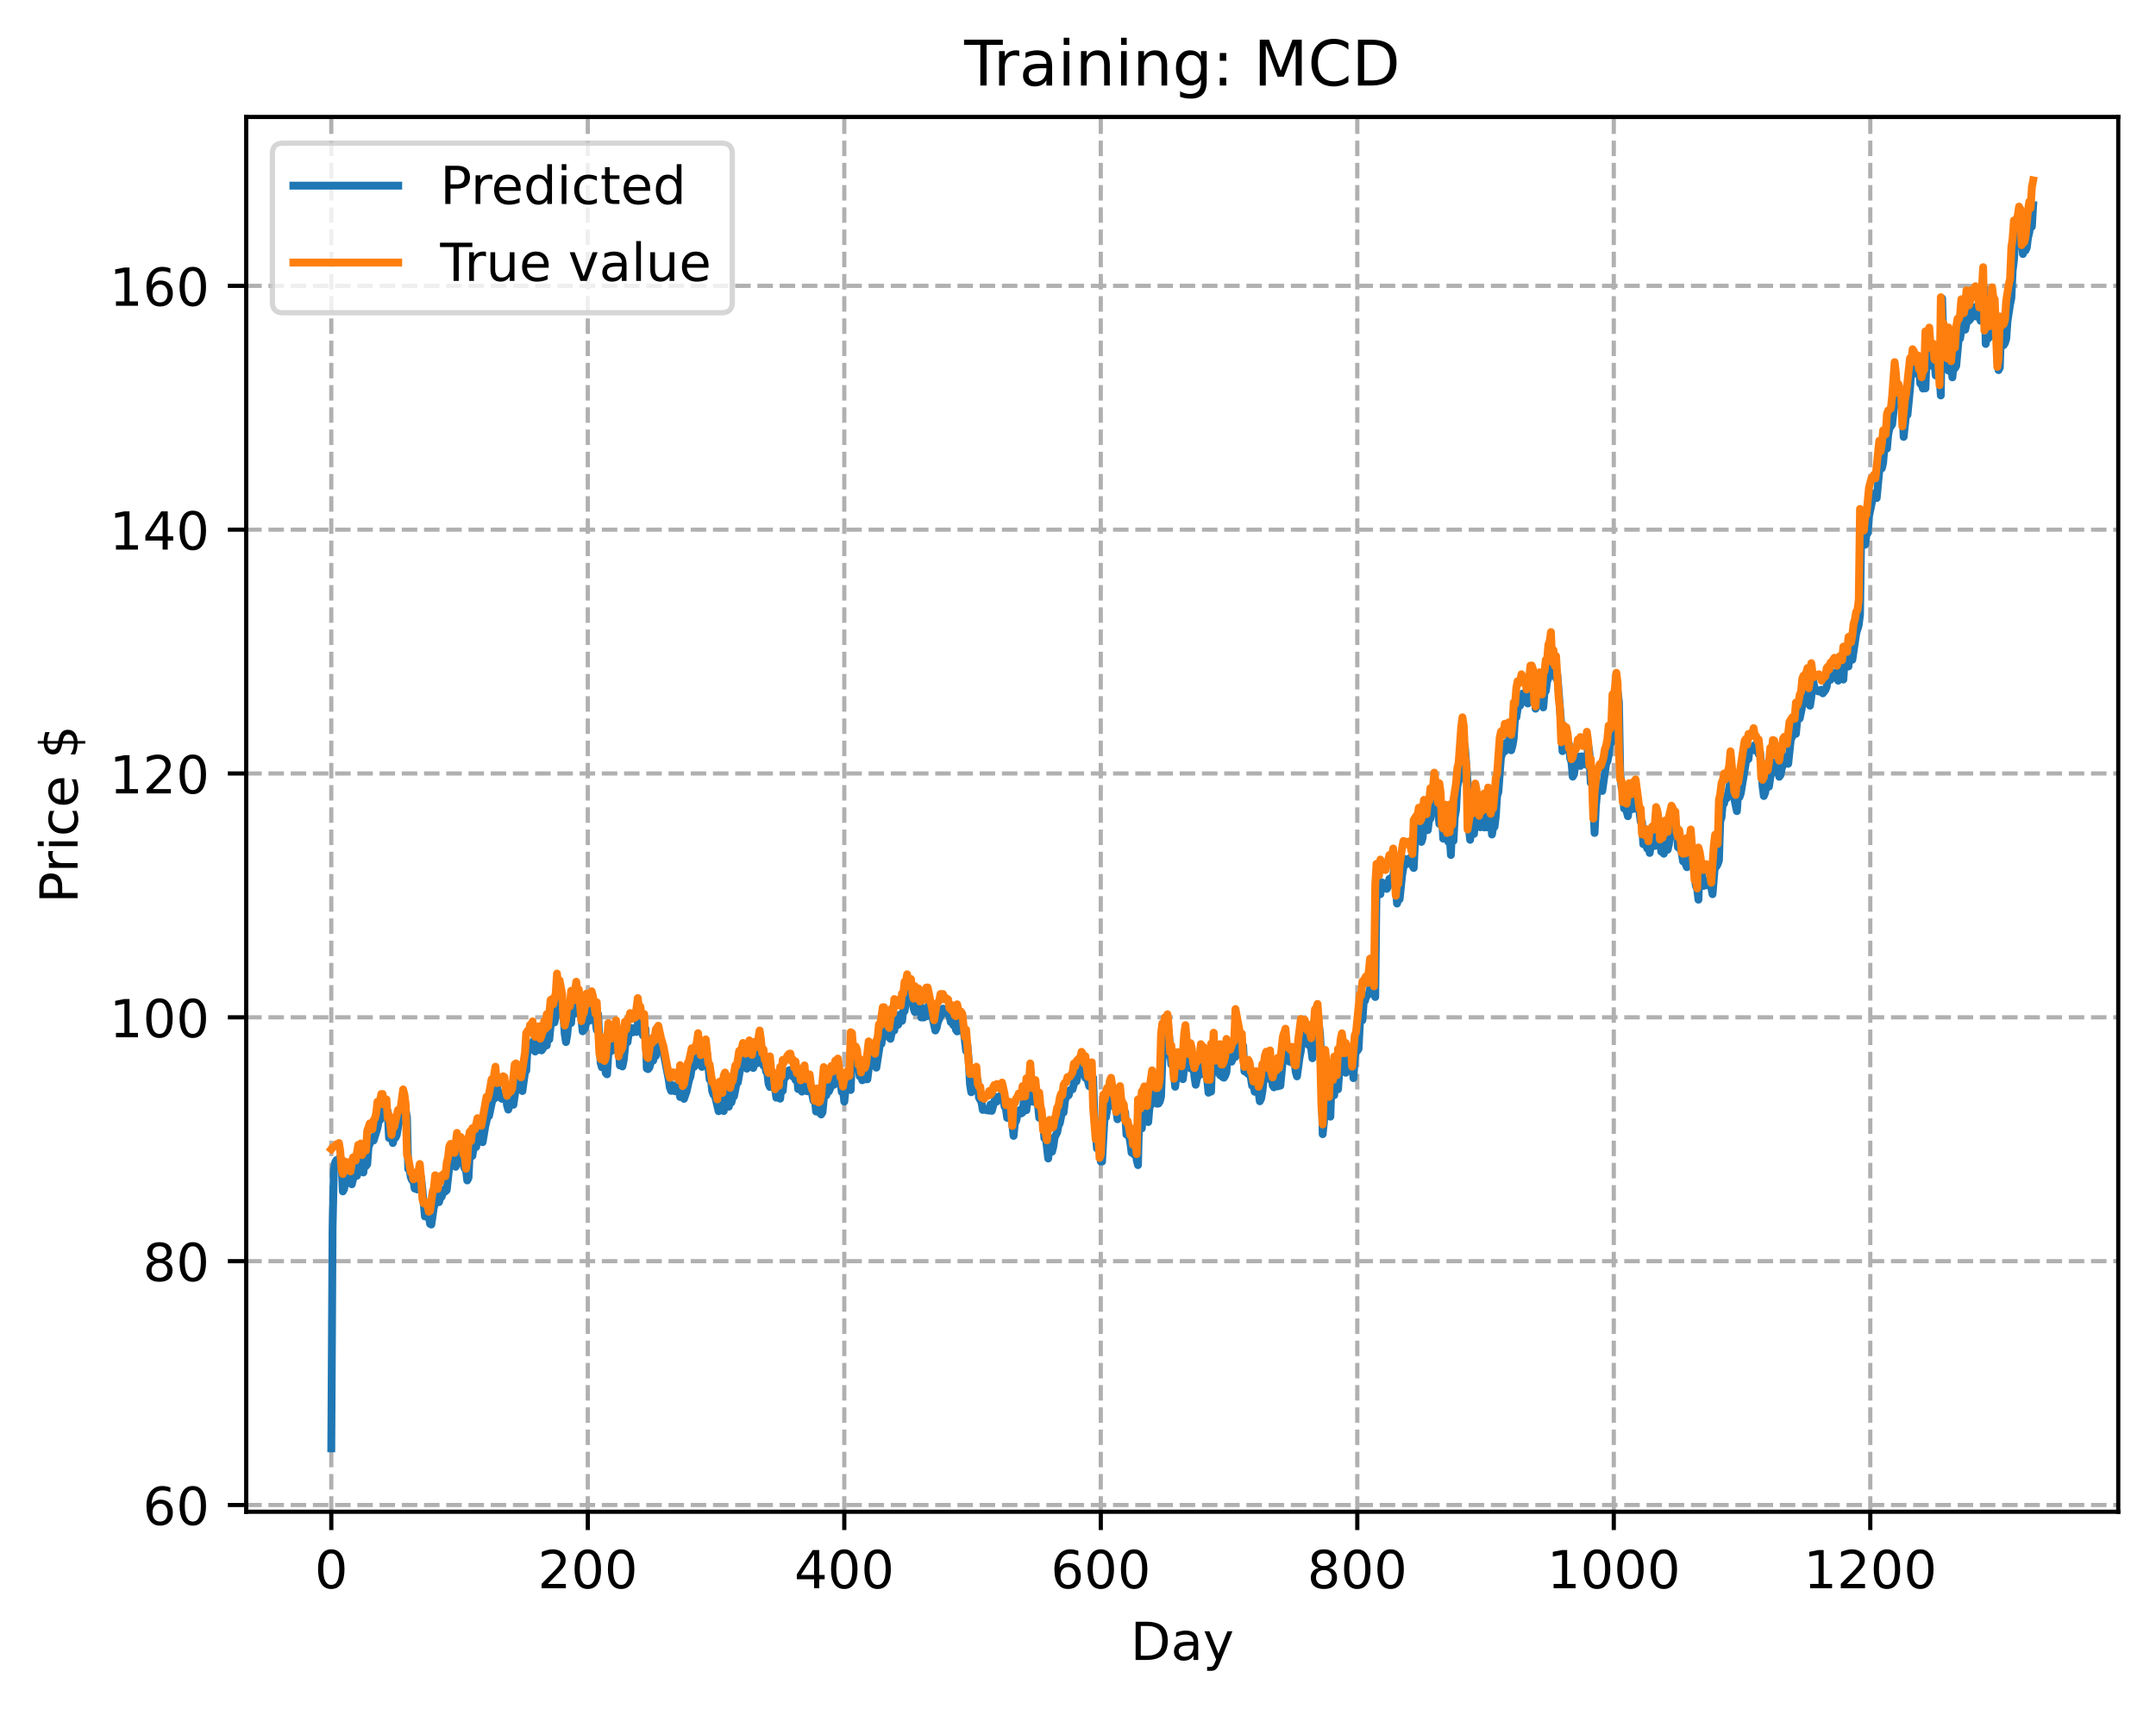 <?xml version="1.0" encoding="utf-8" standalone="no"?>
<!DOCTYPE svg PUBLIC "-//W3C//DTD SVG 1.1//EN"
  "http://www.w3.org/Graphics/SVG/1.1/DTD/svg11.dtd">
<!-- Created with matplotlib (https://matplotlib.org/) -->
<svg height="325.986pt" version="1.1" viewBox="0 0 411.286 325.986" width="411.286pt" xmlns="http://www.w3.org/2000/svg" xmlns:xlink="http://www.w3.org/1999/xlink">
 <defs>
  <style type="text/css">
*{stroke-linecap:butt;stroke-linejoin:round;}
  </style>
 </defs>
 <g id="figure_1">
  <g id="patch_1">
   <path d="M 0 325.986 
L 411.286 325.986 
L 411.286 0 
L 0 0 
z
" style="fill:#ffffff;"/>
  </g>
  <g id="axes_1">
   <g id="patch_2">
    <path d="M 46.966 288.43 
L 404.086 288.43 
L 404.086 22.318 
L 46.966 22.318 
z
" style="fill:#ffffff;"/>
   </g>
   <g id="matplotlib.axis_1">
    <g id="xtick_1">
     <g id="line2d_1">
      <path clip-path="url(#p06e44fc927)" d="M 63.198 288.43 
L 63.198 22.318 
" style="fill:none;stroke:#b0b0b0;stroke-dasharray:2.96,1.28;stroke-dashoffset:0;stroke-width:0.8;"/>
     </g>
     <g id="line2d_2">
      <defs>
       <path d="M 0 0 
L 0 3.5 
" id="m80f21fb7f8" style="stroke:#000000;stroke-width:0.8;"/>
      </defs>
      <g>
       <use style="stroke:#000000;stroke-width:0.8;" x="63.198" xlink:href="#m80f21fb7f8" y="288.43"/>
      </g>
     </g>
     <g id="text_1">
      <!-- 0 -->
      <defs>
       <path d="M 31.781 66.406 
Q 24.172 66.406 20.328 58.906 
Q 16.5 51.422 16.5 36.375 
Q 16.5 21.391 20.328 13.891 
Q 24.172 6.391 31.781 6.391 
Q 39.453 6.391 43.281 13.891 
Q 47.125 21.391 47.125 36.375 
Q 47.125 51.422 43.281 58.906 
Q 39.453 66.406 31.781 66.406 
z
M 31.781 74.219 
Q 44.047 74.219 50.516 64.516 
Q 56.984 54.828 56.984 36.375 
Q 56.984 17.969 50.516 8.266 
Q 44.047 -1.422 31.781 -1.422 
Q 19.531 -1.422 13.062 8.266 
Q 6.594 17.969 6.594 36.375 
Q 6.594 54.828 13.062 64.516 
Q 19.531 74.219 31.781 74.219 
z
" id="DejaVuSans-48"/>
      </defs>
      <g transform="translate(60.017 303.029)scale(0.1 -0.1)">
       <use xlink:href="#DejaVuSans-48"/>
      </g>
     </g>
    </g>
    <g id="xtick_2">
     <g id="line2d_3">
      <path clip-path="url(#p06e44fc927)" d="M 112.129 288.43 
L 112.129 22.318 
" style="fill:none;stroke:#b0b0b0;stroke-dasharray:2.96,1.28;stroke-dashoffset:0;stroke-width:0.8;"/>
     </g>
     <g id="line2d_4">
      <g>
       <use style="stroke:#000000;stroke-width:0.8;" x="112.129" xlink:href="#m80f21fb7f8" y="288.43"/>
      </g>
     </g>
     <g id="text_2">
      <!-- 200 -->
      <defs>
       <path d="M 19.188 8.297 
L 53.609 8.297 
L 53.609 0 
L 7.328 0 
L 7.328 8.297 
Q 12.938 14.109 22.625 23.891 
Q 32.328 33.688 34.812 36.531 
Q 39.547 41.844 41.422 45.531 
Q 43.312 49.219 43.312 52.781 
Q 43.312 58.594 39.234 62.25 
Q 35.156 65.922 28.609 65.922 
Q 23.969 65.922 18.812 64.312 
Q 13.672 62.703 7.812 59.422 
L 7.812 69.391 
Q 13.766 71.781 18.938 73 
Q 24.125 74.219 28.422 74.219 
Q 39.75 74.219 46.484 68.547 
Q 53.219 62.891 53.219 53.422 
Q 53.219 48.922 51.531 44.891 
Q 49.859 40.875 45.406 35.406 
Q 44.188 33.984 37.641 27.219 
Q 31.109 20.453 19.188 8.297 
z
" id="DejaVuSans-50"/>
      </defs>
      <g transform="translate(102.585 303.029)scale(0.1 -0.1)">
       <use xlink:href="#DejaVuSans-50"/>
       <use x="63.623" xlink:href="#DejaVuSans-48"/>
       <use x="127.246" xlink:href="#DejaVuSans-48"/>
      </g>
     </g>
    </g>
    <g id="xtick_3">
     <g id="line2d_5">
      <path clip-path="url(#p06e44fc927)" d="M 161.06 288.43 
L 161.06 22.318 
" style="fill:none;stroke:#b0b0b0;stroke-dasharray:2.96,1.28;stroke-dashoffset:0;stroke-width:0.8;"/>
     </g>
     <g id="line2d_6">
      <g>
       <use style="stroke:#000000;stroke-width:0.8;" x="161.06" xlink:href="#m80f21fb7f8" y="288.43"/>
      </g>
     </g>
     <g id="text_3">
      <!-- 400 -->
      <defs>
       <path d="M 37.797 64.312 
L 12.891 25.391 
L 37.797 25.391 
z
M 35.203 72.906 
L 47.609 72.906 
L 47.609 25.391 
L 58.016 25.391 
L 58.016 17.188 
L 47.609 17.188 
L 47.609 0 
L 37.797 0 
L 37.797 17.188 
L 4.891 17.188 
L 4.891 26.703 
z
" id="DejaVuSans-52"/>
      </defs>
      <g transform="translate(151.516 303.029)scale(0.1 -0.1)">
       <use xlink:href="#DejaVuSans-52"/>
       <use x="63.623" xlink:href="#DejaVuSans-48"/>
       <use x="127.246" xlink:href="#DejaVuSans-48"/>
      </g>
     </g>
    </g>
    <g id="xtick_4">
     <g id="line2d_7">
      <path clip-path="url(#p06e44fc927)" d="M 209.99 288.43 
L 209.99 22.318 
" style="fill:none;stroke:#b0b0b0;stroke-dasharray:2.96,1.28;stroke-dashoffset:0;stroke-width:0.8;"/>
     </g>
     <g id="line2d_8">
      <g>
       <use style="stroke:#000000;stroke-width:0.8;" x="209.99" xlink:href="#m80f21fb7f8" y="288.43"/>
      </g>
     </g>
     <g id="text_4">
      <!-- 600 -->
      <defs>
       <path d="M 33.016 40.375 
Q 26.375 40.375 22.484 35.828 
Q 18.609 31.297 18.609 23.391 
Q 18.609 15.531 22.484 10.953 
Q 26.375 6.391 33.016 6.391 
Q 39.656 6.391 43.531 10.953 
Q 47.406 15.531 47.406 23.391 
Q 47.406 31.297 43.531 35.828 
Q 39.656 40.375 33.016 40.375 
z
M 52.594 71.297 
L 52.594 62.312 
Q 48.875 64.062 45.094 64.984 
Q 41.312 65.922 37.594 65.922 
Q 27.828 65.922 22.672 59.328 
Q 17.531 52.734 16.797 39.406 
Q 19.672 43.656 24.016 45.922 
Q 28.375 48.188 33.594 48.188 
Q 44.578 48.188 50.953 41.516 
Q 57.328 34.859 57.328 23.391 
Q 57.328 12.156 50.688 5.359 
Q 44.047 -1.422 33.016 -1.422 
Q 20.359 -1.422 13.672 8.266 
Q 6.984 17.969 6.984 36.375 
Q 6.984 53.656 15.188 63.938 
Q 23.391 74.219 37.203 74.219 
Q 40.922 74.219 44.703 73.484 
Q 48.484 72.75 52.594 71.297 
z
" id="DejaVuSans-54"/>
      </defs>
      <g transform="translate(200.446 303.029)scale(0.1 -0.1)">
       <use xlink:href="#DejaVuSans-54"/>
       <use x="63.623" xlink:href="#DejaVuSans-48"/>
       <use x="127.246" xlink:href="#DejaVuSans-48"/>
      </g>
     </g>
    </g>
    <g id="xtick_5">
     <g id="line2d_9">
      <path clip-path="url(#p06e44fc927)" d="M 258.921 288.43 
L 258.921 22.318 
" style="fill:none;stroke:#b0b0b0;stroke-dasharray:2.96,1.28;stroke-dashoffset:0;stroke-width:0.8;"/>
     </g>
     <g id="line2d_10">
      <g>
       <use style="stroke:#000000;stroke-width:0.8;" x="258.921" xlink:href="#m80f21fb7f8" y="288.43"/>
      </g>
     </g>
     <g id="text_5">
      <!-- 800 -->
      <defs>
       <path d="M 31.781 34.625 
Q 24.75 34.625 20.719 30.859 
Q 16.703 27.094 16.703 20.516 
Q 16.703 13.922 20.719 10.156 
Q 24.75 6.391 31.781 6.391 
Q 38.812 6.391 42.859 10.172 
Q 46.922 13.969 46.922 20.516 
Q 46.922 27.094 42.891 30.859 
Q 38.875 34.625 31.781 34.625 
z
M 21.922 38.812 
Q 15.578 40.375 12.031 44.719 
Q 8.5 49.078 8.5 55.328 
Q 8.5 64.062 14.719 69.141 
Q 20.953 74.219 31.781 74.219 
Q 42.672 74.219 48.875 69.141 
Q 55.078 64.062 55.078 55.328 
Q 55.078 49.078 51.531 44.719 
Q 48 40.375 41.703 38.812 
Q 48.828 37.156 52.797 32.312 
Q 56.781 27.484 56.781 20.516 
Q 56.781 9.906 50.312 4.234 
Q 43.844 -1.422 31.781 -1.422 
Q 19.734 -1.422 13.25 4.234 
Q 6.781 9.906 6.781 20.516 
Q 6.781 27.484 10.781 32.312 
Q 14.797 37.156 21.922 38.812 
z
M 18.312 54.391 
Q 18.312 48.734 21.844 45.562 
Q 25.391 42.391 31.781 42.391 
Q 38.141 42.391 41.719 45.562 
Q 45.312 48.734 45.312 54.391 
Q 45.312 60.062 41.719 63.234 
Q 38.141 66.406 31.781 66.406 
Q 25.391 66.406 21.844 63.234 
Q 18.312 60.062 18.312 54.391 
z
" id="DejaVuSans-56"/>
      </defs>
      <g transform="translate(249.377 303.029)scale(0.1 -0.1)">
       <use xlink:href="#DejaVuSans-56"/>
       <use x="63.623" xlink:href="#DejaVuSans-48"/>
       <use x="127.246" xlink:href="#DejaVuSans-48"/>
      </g>
     </g>
    </g>
    <g id="xtick_6">
     <g id="line2d_11">
      <path clip-path="url(#p06e44fc927)" d="M 307.851 288.43 
L 307.851 22.318 
" style="fill:none;stroke:#b0b0b0;stroke-dasharray:2.96,1.28;stroke-dashoffset:0;stroke-width:0.8;"/>
     </g>
     <g id="line2d_12">
      <g>
       <use style="stroke:#000000;stroke-width:0.8;" x="307.851" xlink:href="#m80f21fb7f8" y="288.43"/>
      </g>
     </g>
     <g id="text_6">
      <!-- 1000 -->
      <defs>
       <path d="M 12.406 8.297 
L 28.516 8.297 
L 28.516 63.922 
L 10.984 60.406 
L 10.984 69.391 
L 28.422 72.906 
L 38.281 72.906 
L 38.281 8.297 
L 54.391 8.297 
L 54.391 0 
L 12.406 0 
z
" id="DejaVuSans-49"/>
      </defs>
      <g transform="translate(295.126 303.029)scale(0.1 -0.1)">
       <use xlink:href="#DejaVuSans-49"/>
       <use x="63.623" xlink:href="#DejaVuSans-48"/>
       <use x="127.246" xlink:href="#DejaVuSans-48"/>
       <use x="190.869" xlink:href="#DejaVuSans-48"/>
      </g>
     </g>
    </g>
    <g id="xtick_7">
     <g id="line2d_13">
      <path clip-path="url(#p06e44fc927)" d="M 356.782 288.43 
L 356.782 22.318 
" style="fill:none;stroke:#b0b0b0;stroke-dasharray:2.96,1.28;stroke-dashoffset:0;stroke-width:0.8;"/>
     </g>
     <g id="line2d_14">
      <g>
       <use style="stroke:#000000;stroke-width:0.8;" x="356.782" xlink:href="#m80f21fb7f8" y="288.43"/>
      </g>
     </g>
     <g id="text_7">
      <!-- 1200 -->
      <g transform="translate(344.057 303.029)scale(0.1 -0.1)">
       <use xlink:href="#DejaVuSans-49"/>
       <use x="63.623" xlink:href="#DejaVuSans-50"/>
       <use x="127.246" xlink:href="#DejaVuSans-48"/>
       <use x="190.869" xlink:href="#DejaVuSans-48"/>
      </g>
     </g>
    </g>
    <g id="text_8">
     <!-- Day -->
     <defs>
      <path d="M 19.672 64.797 
L 19.672 8.109 
L 31.594 8.109 
Q 46.688 8.109 53.688 14.938 
Q 60.688 21.781 60.688 36.531 
Q 60.688 51.172 53.688 57.984 
Q 46.688 64.797 31.594 64.797 
z
M 9.812 72.906 
L 30.078 72.906 
Q 51.266 72.906 61.172 64.094 
Q 71.094 55.281 71.094 36.531 
Q 71.094 17.672 61.125 8.828 
Q 51.172 0 30.078 0 
L 9.812 0 
z
" id="DejaVuSans-68"/>
      <path d="M 34.281 27.484 
Q 23.391 27.484 19.188 25 
Q 14.984 22.516 14.984 16.5 
Q 14.984 11.719 18.141 8.906 
Q 21.297 6.109 26.703 6.109 
Q 34.188 6.109 38.703 11.406 
Q 43.219 16.703 43.219 25.484 
L 43.219 27.484 
z
M 52.203 31.203 
L 52.203 0 
L 43.219 0 
L 43.219 8.297 
Q 40.141 3.328 35.547 0.953 
Q 30.953 -1.422 24.312 -1.422 
Q 15.922 -1.422 10.953 3.297 
Q 6 8.016 6 15.922 
Q 6 25.141 12.172 29.828 
Q 18.359 34.516 30.609 34.516 
L 43.219 34.516 
L 43.219 35.406 
Q 43.219 41.609 39.141 45 
Q 35.062 48.391 27.688 48.391 
Q 23 48.391 18.547 47.266 
Q 14.109 46.141 10.016 43.891 
L 10.016 52.203 
Q 14.938 54.109 19.578 55.047 
Q 24.219 56 28.609 56 
Q 40.484 56 46.344 49.844 
Q 52.203 43.703 52.203 31.203 
z
" id="DejaVuSans-97"/>
      <path d="M 32.172 -5.078 
Q 28.375 -14.844 24.75 -17.812 
Q 21.141 -20.797 15.094 -20.797 
L 7.906 -20.797 
L 7.906 -13.281 
L 13.188 -13.281 
Q 16.891 -13.281 18.938 -11.516 
Q 21 -9.766 23.484 -3.219 
L 25.094 0.875 
L 2.984 54.688 
L 12.5 54.688 
L 29.594 11.922 
L 46.688 54.688 
L 56.203 54.688 
z
" id="DejaVuSans-121"/>
     </defs>
     <g transform="translate(215.652 316.707)scale(0.1 -0.1)">
      <use xlink:href="#DejaVuSans-68"/>
      <use x="77.002" xlink:href="#DejaVuSans-97"/>
      <use x="138.281" xlink:href="#DejaVuSans-121"/>
     </g>
    </g>
   </g>
   <g id="matplotlib.axis_2">
    <g id="ytick_1">
     <g id="line2d_15">
      <path clip-path="url(#p06e44fc927)" d="M 46.966 287.143 
L 404.086 287.143 
" style="fill:none;stroke:#b0b0b0;stroke-dasharray:2.96,1.28;stroke-dashoffset:0;stroke-width:0.8;"/>
     </g>
     <g id="line2d_16">
      <defs>
       <path d="M 0 0 
L -3.5 0 
" id="m2cdc5489bd" style="stroke:#000000;stroke-width:0.8;"/>
      </defs>
      <g>
       <use style="stroke:#000000;stroke-width:0.8;" x="46.966" xlink:href="#m2cdc5489bd" y="287.143"/>
      </g>
     </g>
     <g id="text_9">
      <!-- 60 -->
      <g transform="translate(27.241 290.942)scale(0.1 -0.1)">
       <use xlink:href="#DejaVuSans-54"/>
       <use x="63.623" xlink:href="#DejaVuSans-48"/>
      </g>
     </g>
    </g>
    <g id="ytick_2">
     <g id="line2d_17">
      <path clip-path="url(#p06e44fc927)" d="M 46.966 240.621 
L 404.086 240.621 
" style="fill:none;stroke:#b0b0b0;stroke-dasharray:2.96,1.28;stroke-dashoffset:0;stroke-width:0.8;"/>
     </g>
     <g id="line2d_18">
      <g>
       <use style="stroke:#000000;stroke-width:0.8;" x="46.966" xlink:href="#m2cdc5489bd" y="240.621"/>
      </g>
     </g>
     <g id="text_10">
      <!-- 80 -->
      <g transform="translate(27.241 244.421)scale(0.1 -0.1)">
       <use xlink:href="#DejaVuSans-56"/>
       <use x="63.623" xlink:href="#DejaVuSans-48"/>
      </g>
     </g>
    </g>
    <g id="ytick_3">
     <g id="line2d_19">
      <path clip-path="url(#p06e44fc927)" d="M 46.966 194.1 
L 404.086 194.1 
" style="fill:none;stroke:#b0b0b0;stroke-dasharray:2.96,1.28;stroke-dashoffset:0;stroke-width:0.8;"/>
     </g>
     <g id="line2d_20">
      <g>
       <use style="stroke:#000000;stroke-width:0.8;" x="46.966" xlink:href="#m2cdc5489bd" y="194.1"/>
      </g>
     </g>
     <g id="text_11">
      <!-- 100 -->
      <g transform="translate(20.878 197.899)scale(0.1 -0.1)">
       <use xlink:href="#DejaVuSans-49"/>
       <use x="63.623" xlink:href="#DejaVuSans-48"/>
       <use x="127.246" xlink:href="#DejaVuSans-48"/>
      </g>
     </g>
    </g>
    <g id="ytick_4">
     <g id="line2d_21">
      <path clip-path="url(#p06e44fc927)" d="M 46.966 147.578 
L 404.086 147.578 
" style="fill:none;stroke:#b0b0b0;stroke-dasharray:2.96,1.28;stroke-dashoffset:0;stroke-width:0.8;"/>
     </g>
     <g id="line2d_22">
      <g>
       <use style="stroke:#000000;stroke-width:0.8;" x="46.966" xlink:href="#m2cdc5489bd" y="147.578"/>
      </g>
     </g>
     <g id="text_12">
      <!-- 120 -->
      <g transform="translate(20.878 151.377)scale(0.1 -0.1)">
       <use xlink:href="#DejaVuSans-49"/>
       <use x="63.623" xlink:href="#DejaVuSans-50"/>
       <use x="127.246" xlink:href="#DejaVuSans-48"/>
      </g>
     </g>
    </g>
    <g id="ytick_5">
     <g id="line2d_23">
      <path clip-path="url(#p06e44fc927)" d="M 46.966 101.056 
L 404.086 101.056 
" style="fill:none;stroke:#b0b0b0;stroke-dasharray:2.96,1.28;stroke-dashoffset:0;stroke-width:0.8;"/>
     </g>
     <g id="line2d_24">
      <g>
       <use style="stroke:#000000;stroke-width:0.8;" x="46.966" xlink:href="#m2cdc5489bd" y="101.056"/>
      </g>
     </g>
     <g id="text_13">
      <!-- 140 -->
      <g transform="translate(20.878 104.856)scale(0.1 -0.1)">
       <use xlink:href="#DejaVuSans-49"/>
       <use x="63.623" xlink:href="#DejaVuSans-52"/>
       <use x="127.246" xlink:href="#DejaVuSans-48"/>
      </g>
     </g>
    </g>
    <g id="ytick_6">
     <g id="line2d_25">
      <path clip-path="url(#p06e44fc927)" d="M 46.966 54.535 
L 404.086 54.535 
" style="fill:none;stroke:#b0b0b0;stroke-dasharray:2.96,1.28;stroke-dashoffset:0;stroke-width:0.8;"/>
     </g>
     <g id="line2d_26">
      <g>
       <use style="stroke:#000000;stroke-width:0.8;" x="46.966" xlink:href="#m2cdc5489bd" y="54.535"/>
      </g>
     </g>
     <g id="text_14">
      <!-- 160 -->
      <g transform="translate(20.878 58.334)scale(0.1 -0.1)">
       <use xlink:href="#DejaVuSans-49"/>
       <use x="63.623" xlink:href="#DejaVuSans-54"/>
       <use x="127.246" xlink:href="#DejaVuSans-48"/>
      </g>
     </g>
    </g>
    <g id="text_15">
     <!-- Price $ -->
     <defs>
      <path d="M 19.672 64.797 
L 19.672 37.406 
L 32.078 37.406 
Q 38.969 37.406 42.719 40.969 
Q 46.484 44.531 46.484 51.125 
Q 46.484 57.672 42.719 61.234 
Q 38.969 64.797 32.078 64.797 
z
M 9.812 72.906 
L 32.078 72.906 
Q 44.344 72.906 50.609 67.359 
Q 56.891 61.812 56.891 51.125 
Q 56.891 40.328 50.609 34.812 
Q 44.344 29.297 32.078 29.297 
L 19.672 29.297 
L 19.672 0 
L 9.812 0 
z
" id="DejaVuSans-80"/>
      <path d="M 41.109 46.297 
Q 39.594 47.172 37.812 47.578 
Q 36.031 48 33.891 48 
Q 26.266 48 22.188 43.047 
Q 18.109 38.094 18.109 28.812 
L 18.109 0 
L 9.078 0 
L 9.078 54.688 
L 18.109 54.688 
L 18.109 46.188 
Q 20.953 51.172 25.484 53.578 
Q 30.031 56 36.531 56 
Q 37.453 56 38.578 55.875 
Q 39.703 55.766 41.062 55.516 
z
" id="DejaVuSans-114"/>
      <path d="M 9.422 54.688 
L 18.406 54.688 
L 18.406 0 
L 9.422 0 
z
M 9.422 75.984 
L 18.406 75.984 
L 18.406 64.594 
L 9.422 64.594 
z
" id="DejaVuSans-105"/>
      <path d="M 48.781 52.594 
L 48.781 44.188 
Q 44.969 46.297 41.141 47.344 
Q 37.312 48.391 33.406 48.391 
Q 24.656 48.391 19.812 42.844 
Q 14.984 37.312 14.984 27.297 
Q 14.984 17.281 19.812 11.734 
Q 24.656 6.203 33.406 6.203 
Q 37.312 6.203 41.141 7.25 
Q 44.969 8.297 48.781 10.406 
L 48.781 2.094 
Q 45.016 0.344 40.984 -0.531 
Q 36.969 -1.422 32.422 -1.422 
Q 20.062 -1.422 12.781 6.344 
Q 5.516 14.109 5.516 27.297 
Q 5.516 40.672 12.859 48.328 
Q 20.219 56 33.016 56 
Q 37.156 56 41.109 55.141 
Q 45.062 54.297 48.781 52.594 
z
" id="DejaVuSans-99"/>
      <path d="M 56.203 29.594 
L 56.203 25.203 
L 14.891 25.203 
Q 15.484 15.922 20.484 11.062 
Q 25.484 6.203 34.422 6.203 
Q 39.594 6.203 44.453 7.469 
Q 49.312 8.734 54.109 11.281 
L 54.109 2.781 
Q 49.266 0.734 44.188 -0.344 
Q 39.109 -1.422 33.891 -1.422 
Q 20.797 -1.422 13.156 6.188 
Q 5.516 13.812 5.516 26.812 
Q 5.516 40.234 12.766 48.109 
Q 20.016 56 32.328 56 
Q 43.359 56 49.781 48.891 
Q 56.203 41.797 56.203 29.594 
z
M 47.219 32.234 
Q 47.125 39.594 43.094 43.984 
Q 39.062 48.391 32.422 48.391 
Q 24.906 48.391 20.391 44.141 
Q 15.875 39.891 15.188 32.172 
z
" id="DejaVuSans-101"/>
      <path id="DejaVuSans-32"/>
      <path d="M 33.797 -14.703 
L 28.906 -14.703 
L 28.859 0 
Q 23.734 0.094 18.609 1.188 
Q 13.484 2.297 8.297 4.5 
L 8.297 13.281 
Q 13.281 10.156 18.375 8.562 
Q 23.484 6.984 28.906 6.938 
L 28.906 29.203 
Q 18.109 30.953 13.203 35.156 
Q 8.297 39.359 8.297 46.688 
Q 8.297 54.641 13.625 59.219 
Q 18.953 63.812 28.906 64.5 
L 28.906 75.984 
L 33.797 75.984 
L 33.797 64.656 
Q 38.328 64.453 42.578 63.688 
Q 46.828 62.938 50.875 61.625 
L 50.875 53.078 
Q 46.828 55.125 42.547 56.25 
Q 38.281 57.375 33.797 57.562 
L 33.797 36.719 
Q 44.875 35.016 50.094 30.609 
Q 55.328 26.219 55.328 18.609 
Q 55.328 10.359 49.781 5.594 
Q 44.234 0.828 33.797 0.094 
z
M 28.906 37.594 
L 28.906 57.625 
Q 23.25 56.984 20.266 54.391 
Q 17.281 51.812 17.281 47.516 
Q 17.281 43.312 20.031 40.969 
Q 22.797 38.625 28.906 37.594 
z
M 33.797 28.219 
L 33.797 7.078 
Q 39.984 7.906 43.141 10.594 
Q 46.297 13.281 46.297 17.672 
Q 46.297 21.969 43.281 24.5 
Q 40.281 27.047 33.797 28.219 
z
" id="DejaVuSans-36"/>
     </defs>
     <g transform="translate(14.798 172.342)rotate(-90)scale(0.1 -0.1)">
      <use xlink:href="#DejaVuSans-80"/>
      <use x="58.553" xlink:href="#DejaVuSans-114"/>
      <use x="99.666" xlink:href="#DejaVuSans-105"/>
      <use x="127.449" xlink:href="#DejaVuSans-99"/>
      <use x="182.43" xlink:href="#DejaVuSans-101"/>
      <use x="243.953" xlink:href="#DejaVuSans-32"/>
      <use x="275.74" xlink:href="#DejaVuSans-36"/>
     </g>
    </g>
   </g>
   <g id="line2d_27">
    <path clip-path="url(#p06e44fc927)" d="M 63.198 276.334 
L 63.443 234.233 
L 63.688 223.332 
L 63.932 221.792 
L 64.177 221.338 
L 64.422 221.996 
L 64.666 221.076 
L 64.911 220.649 
L 65.156 222.056 
L 65.4 227.317 
L 65.645 226.855 
L 65.89 225.06 
L 66.134 225.152 
L 66.379 224.691 
L 66.868 225.801 
L 67.113 225.959 
L 67.602 223.935 
L 67.847 223.913 
L 68.091 224.34 
L 68.336 223.324 
L 68.581 221.554 
L 68.825 222.335 
L 69.07 221.455 
L 69.315 223.706 
L 69.559 221.528 
L 69.804 222.477 
L 70.049 222.158 
L 70.293 218.891 
L 71.027 217.001 
L 71.272 217.596 
L 72.006 215.206 
L 72.251 213.793 
L 72.495 213.71 
L 72.74 213.114 
L 72.984 211.388 
L 73.229 211.842 
L 73.474 212.963 
L 73.963 212.08 
L 74.208 217.123 
L 74.452 215.176 
L 74.942 218.083 
L 75.186 216.978 
L 75.431 217.092 
L 75.676 216.57 
L 76.165 213.689 
L 76.41 214.002 
L 76.654 213.91 
L 77.144 210.654 
L 77.633 213.101 
L 77.878 223.053 
L 78.122 223.164 
L 78.367 224.612 
L 78.611 225.183 
L 78.856 225.18 
L 79.101 226.77 
L 79.345 226.478 
L 79.59 226.953 
L 80.079 225.827 
L 80.324 224.644 
L 80.569 226.88 
L 81.058 232.091 
L 81.303 231.486 
L 81.547 232.022 
L 81.792 231.927 
L 82.037 233.501 
L 82.281 233.642 
L 82.771 230.288 
L 83.015 229.641 
L 83.26 226.988 
L 83.505 229.279 
L 83.749 229.364 
L 83.994 228.5 
L 84.239 228.357 
L 84.728 226.938 
L 84.972 227.315 
L 85.217 227.063 
L 85.951 220.396 
L 86.685 221.7 
L 86.93 222.618 
L 87.419 219.202 
L 87.664 220.417 
L 87.908 220.06 
L 88.153 220.51 
L 88.398 222.25 
L 88.642 222.948 
L 88.887 223.107 
L 89.132 225.225 
L 89.376 224.72 
L 89.621 219.688 
L 89.866 219.079 
L 90.11 220.55 
L 90.355 219.023 
L 90.599 218.986 
L 90.844 218.819 
L 91.089 216.908 
L 91.333 216.06 
L 91.578 216.477 
L 92.067 217.923 
L 92.557 214.976 
L 93.046 212.876 
L 93.291 212.922 
L 94.025 209.385 
L 94.269 209.65 
L 94.514 208.528 
L 94.759 206.439 
L 95.003 209.306 
L 95.248 208.456 
L 95.493 208.59 
L 95.737 209.653 
L 96.227 208.293 
L 96.471 208.536 
L 96.716 210.851 
L 96.96 211.713 
L 97.205 210.87 
L 97.694 210.505 
L 97.939 210.789 
L 98.673 205.721 
L 98.918 207.536 
L 99.162 206.627 
L 99.652 208.168 
L 100.141 204.64 
L 100.386 204.265 
L 100.63 200.066 
L 101.12 200.308 
L 101.364 198.989 
L 101.609 198.965 
L 101.854 198.474 
L 102.098 200.629 
L 102.343 200.315 
L 102.587 199.551 
L 102.832 200.298 
L 103.077 198.875 
L 103.321 200.409 
L 103.811 199.67 
L 104.055 198.305 
L 104.3 199.457 
L 104.545 196.869 
L 104.789 198.306 
L 105.034 195.676 
L 105.279 194.876 
L 105.523 194.533 
L 105.768 195.08 
L 106.257 192.533 
L 106.502 190.119 
L 106.747 192.241 
L 106.991 190.343 
L 107.236 191.463 
L 107.481 193.559 
L 107.725 197.275 
L 107.97 198.819 
L 108.215 197.396 
L 108.459 194.652 
L 108.704 194.666 
L 108.948 195.177 
L 109.193 192.1 
L 109.438 192.318 
L 109.682 193.389 
L 109.927 192.381 
L 110.172 189.812 
L 110.416 192.066 
L 110.661 191.884 
L 111.15 196.771 
L 111.64 196.13 
L 112.129 192.986 
L 112.374 194.781 
L 112.618 193.711 
L 112.863 193.419 
L 113.108 191.994 
L 113.352 192.865 
L 113.842 196.528 
L 114.086 193.472 
L 114.575 202.771 
L 114.82 203.636 
L 115.065 201.633 
L 115.309 200.81 
L 115.554 204.711 
L 115.799 204.977 
L 116.288 197.221 
L 116.533 200.596 
L 117.022 199.545 
L 117.267 200.294 
L 117.756 197.295 
L 118.001 199.289 
L 118.245 203.279 
L 118.49 202.357 
L 118.735 203.477 
L 118.979 202.293 
L 119.469 197.609 
L 119.713 198.834 
L 119.958 196.979 
L 120.203 196.803 
L 120.447 196.122 
L 120.692 196.976 
L 120.936 196.598 
L 121.181 196.574 
L 121.426 196.895 
L 121.915 193.767 
L 122.649 197.553 
L 122.894 196.152 
L 123.138 196.273 
L 123.383 203.853 
L 123.628 203.986 
L 123.872 203.705 
L 124.362 201.944 
L 124.606 202.362 
L 124.851 200.967 
L 125.096 201.482 
L 125.34 199.188 
L 125.585 199.201 
L 125.83 198.956 
L 126.074 200.007 
L 126.563 200.865 
L 127.542 205.817 
L 127.787 207.524 
L 128.031 208.132 
L 128.276 207.109 
L 128.521 207.096 
L 128.765 208.207 
L 129.01 207.523 
L 129.255 208.153 
L 129.499 207.422 
L 129.744 209.304 
L 129.989 206.63 
L 130.233 208.907 
L 130.478 209.662 
L 130.967 208.239 
L 131.457 206.051 
L 131.701 205.433 
L 131.946 203.916 
L 132.191 203.491 
L 132.435 203.537 
L 132.68 202.944 
L 132.924 201.721 
L 133.169 201.596 
L 133.414 200.352 
L 133.903 203.562 
L 134.148 202.921 
L 134.392 201.889 
L 134.637 202.358 
L 134.882 201.029 
L 135.371 205.961 
L 135.616 205.749 
L 135.86 208.163 
L 136.105 208.86 
L 136.35 208.917 
L 137.084 212.014 
L 137.328 209.583 
L 137.573 209.092 
L 137.818 209.87 
L 138.062 211.986 
L 138.307 208.637 
L 138.551 208.121 
L 138.796 208.632 
L 139.041 211.157 
L 139.285 209.133 
L 139.53 210.339 
L 139.775 209.335 
L 140.019 209.174 
L 140.509 206.714 
L 140.753 206.534 
L 141.243 203.682 
L 141.487 203.507 
L 141.732 203.068 
L 141.977 201.789 
L 142.221 203.251 
L 142.466 203.898 
L 142.711 203.657 
L 143.2 201.925 
L 143.445 202.527 
L 143.689 203.769 
L 144.178 201.727 
L 144.423 202.879 
L 144.912 201.062 
L 145.157 199.221 
L 145.402 200.651 
L 145.646 203.326 
L 145.891 202.618 
L 146.136 204.429 
L 146.38 204.766 
L 146.625 206.804 
L 146.87 207.387 
L 147.114 204.378 
L 147.359 206.976 
L 147.604 207.602 
L 147.848 207.65 
L 148.093 209.435 
L 148.338 209.284 
L 148.582 207.121 
L 148.827 209.625 
L 149.072 207.025 
L 149.316 208.137 
L 149.561 205.626 
L 149.806 205.606 
L 150.05 205.32 
L 150.295 204.419 
L 150.539 204.193 
L 150.784 204.14 
L 151.029 204.244 
L 151.273 205.423 
L 151.518 204.471 
L 151.763 206.081 
L 152.007 204.542 
L 152.252 207.792 
L 152.741 205.865 
L 152.986 208.277 
L 153.475 207.076 
L 153.72 206.213 
L 153.965 208.206 
L 154.209 207.241 
L 154.454 208.118 
L 154.699 207.648 
L 155.188 210.024 
L 155.433 209.675 
L 155.677 212.072 
L 155.922 211.123 
L 156.166 211.145 
L 156.411 212.369 
L 156.656 212.636 
L 156.9 212.222 
L 157.39 207.279 
L 157.634 208.983 
L 157.879 207.57 
L 158.124 208.235 
L 158.613 207.085 
L 158.858 206.141 
L 159.102 206.96 
L 159.347 206.495 
L 159.592 204.714 
L 159.836 204.77 
L 160.081 204.978 
L 160.326 206.168 
L 160.57 208.331 
L 160.815 207.946 
L 161.06 210.18 
L 161.304 207.792 
L 161.549 207.584 
L 161.794 207.218 
L 162.283 207.963 
L 162.527 201.117 
L 162.772 200.9 
L 163.017 202.547 
L 163.261 202.454 
L 163.506 201.862 
L 163.751 202.752 
L 163.995 205.345 
L 164.24 204.859 
L 164.485 206.113 
L 164.729 204.714 
L 164.974 205.729 
L 165.219 205.924 
L 165.463 205.929 
L 165.953 201.991 
L 166.442 202.388 
L 166.931 201.613 
L 167.176 203.705 
L 167.91 198.93 
L 168.154 199.16 
L 168.644 195.286 
L 168.888 195.122 
L 169.622 197.94 
L 169.867 198.206 
L 170.356 195.915 
L 170.601 196.605 
L 170.846 194.557 
L 171.09 194.217 
L 171.335 195.519 
L 171.58 193.608 
L 171.824 194.523 
L 172.069 194.786 
L 172.314 192.841 
L 172.558 192.918 
L 172.803 191.207 
L 173.048 190.756 
L 173.292 189.441 
L 173.537 190.163 
L 173.782 191.376 
L 174.026 190.13 
L 174.271 192.33 
L 174.515 193.083 
L 174.76 191.429 
L 175.005 191.415 
L 175.249 192.146 
L 175.494 191.274 
L 175.739 194.125 
L 176.228 194.131 
L 176.473 192.656 
L 176.717 193.917 
L 176.962 192.141 
L 177.207 191.858 
L 177.451 192.483 
L 177.941 194.385 
L 178.43 196.618 
L 178.675 196.098 
L 178.919 194.979 
L 179.409 193.904 
L 179.898 192.434 
L 180.632 193.388 
L 180.876 193.481 
L 181.121 193.699 
L 181.366 195.009 
L 181.61 194.828 
L 181.855 195.583 
L 182.1 194.153 
L 182.344 196.445 
L 182.589 196.793 
L 182.834 194.729 
L 183.078 196.138 
L 183.323 196.177 
L 183.568 195.65 
L 183.812 196.507 
L 184.302 200.519 
L 184.546 199.385 
L 184.791 202.32 
L 185.036 206.847 
L 185.28 208.397 
L 185.77 206.719 
L 186.014 206.989 
L 186.503 206.066 
L 186.748 209.419 
L 187.237 210.289 
L 187.482 211.774 
L 187.727 211.501 
L 188.216 211.841 
L 188.461 211.674 
L 188.705 211.904 
L 188.95 210.725 
L 189.195 211.95 
L 189.929 209.275 
L 190.173 210.17 
L 190.418 209.443 
L 190.663 209.575 
L 190.907 208.967 
L 191.152 209.882 
L 191.397 209.559 
L 191.641 211.13 
L 191.886 211.47 
L 192.13 213.278 
L 192.375 212.192 
L 192.62 213.006 
L 192.864 213.062 
L 193.109 214.552 
L 193.354 216.728 
L 193.598 214.289 
L 193.843 213.908 
L 194.088 212.71 
L 194.577 211.773 
L 194.822 212.435 
L 195.066 212.262 
L 195.311 209.98 
L 195.8 211.821 
L 196.045 209.1 
L 196.29 210.327 
L 196.534 209.604 
L 196.779 206.983 
L 197.024 209.178 
L 197.268 210.252 
L 197.513 210.343 
L 197.758 208.148 
L 198.247 213.279 
L 198.491 211.495 
L 198.736 213.32 
L 198.981 213.96 
L 199.225 217.15 
L 199.47 216.789 
L 199.959 221.042 
L 200.204 218.396 
L 200.449 217.189 
L 200.693 219.743 
L 200.938 218.731 
L 201.183 217.02 
L 201.672 216.045 
L 201.917 214.762 
L 202.161 214.34 
L 202.651 211.891 
L 202.895 212.252 
L 203.14 210.124 
L 203.385 209.089 
L 203.629 209.134 
L 203.874 208.954 
L 204.118 207.98 
L 204.608 207.826 
L 204.852 206.899 
L 205.097 205.395 
L 205.342 206.331 
L 205.831 204.186 
L 206.076 203.984 
L 206.565 203.043 
L 206.81 203.585 
L 207.054 205.658 
L 207.299 204.4 
L 207.544 206.304 
L 207.788 207.248 
L 208.033 207.284 
L 208.278 206.929 
L 208.522 205.597 
L 208.767 213.097 
L 209.256 219.11 
L 209.501 217.469 
L 209.746 218.191 
L 209.99 221.611 
L 210.235 221.626 
L 210.724 212.957 
L 210.969 213.192 
L 211.458 210.063 
L 211.703 210.968 
L 211.947 209.294 
L 212.192 209.035 
L 212.681 211.312 
L 212.926 211.38 
L 213.171 213.551 
L 213.415 213.204 
L 213.66 210.532 
L 213.905 209.977 
L 214.149 212.997 
L 214.394 212.829 
L 214.639 212.23 
L 214.883 216.477 
L 215.128 216.189 
L 215.373 216.712 
L 215.617 217.94 
L 215.862 219.915 
L 216.106 218.613 
L 216.351 220.292 
L 216.596 219.054 
L 216.84 221.32 
L 217.085 222.299 
L 217.33 212.171 
L 217.574 214.699 
L 217.819 215.3 
L 218.064 212.284 
L 218.308 211.858 
L 218.553 210.62 
L 218.798 211.43 
L 219.042 214.085 
L 219.287 211.146 
L 219.532 210.89 
L 220.021 207.703 
L 220.266 210.354 
L 220.51 209.804 
L 220.755 210.592 
L 221 210.549 
L 221.244 210.177 
L 221.489 209.19 
L 221.734 202.278 
L 221.978 201.065 
L 222.223 200.859 
L 222.467 197.889 
L 222.712 197.661 
L 222.957 196.829 
L 223.446 203.091 
L 223.691 202.217 
L 224.18 207.347 
L 224.425 205.191 
L 224.669 205.096 
L 224.914 203.239 
L 225.159 205.602 
L 225.403 204.63 
L 225.648 205.908 
L 226.382 199.392 
L 226.871 203.186 
L 227.116 203.858 
L 227.361 201.528 
L 227.605 202.308 
L 227.85 205.347 
L 228.094 206.967 
L 228.339 205.769 
L 228.584 205.293 
L 228.828 204.257 
L 229.073 204.938 
L 229.318 202.542 
L 229.562 203.363 
L 229.807 203.104 
L 230.052 205.148 
L 230.296 206.019 
L 230.541 208.488 
L 230.786 206.176 
L 231.03 208.276 
L 231.275 200.872 
L 231.52 203.972 
L 231.764 200.984 
L 232.009 204.476 
L 232.254 204.57 
L 232.498 204.195 
L 232.743 205.133 
L 232.988 202.603 
L 233.232 205.514 
L 233.477 205.621 
L 233.722 205.226 
L 233.966 204.518 
L 234.211 200.202 
L 234.455 202.48 
L 234.7 202.028 
L 234.945 202.565 
L 235.189 201.957 
L 235.434 201.016 
L 235.679 201.65 
L 235.923 196.991 
L 236.168 197.272 
L 236.413 198.57 
L 236.657 199.028 
L 236.902 200.194 
L 237.147 199.519 
L 237.391 204.403 
L 237.636 204.435 
L 238.125 204.927 
L 238.37 204.805 
L 238.615 205.571 
L 238.859 207.159 
L 239.104 207.028 
L 239.349 208.309 
L 239.838 206.464 
L 240.327 210.12 
L 240.572 209.628 
L 240.816 208.268 
L 241.061 206.04 
L 241.306 205.863 
L 241.795 202.807 
L 242.284 205.931 
L 242.529 203.581 
L 242.774 207.071 
L 243.018 207.463 
L 243.263 206.925 
L 243.508 205.737 
L 243.752 207.275 
L 243.997 205.398 
L 244.242 207.142 
L 244.731 202.079 
L 244.976 200.855 
L 245.465 200.16 
L 245.709 202.013 
L 245.954 202.546 
L 246.199 202.099 
L 246.443 202.74 
L 246.688 201.852 
L 246.933 202.338 
L 247.177 204.523 
L 247.422 205.365 
L 247.911 201.712 
L 248.156 200.507 
L 248.401 197.519 
L 248.89 198.924 
L 249.135 197.233 
L 249.624 199.378 
L 249.869 198.094 
L 250.358 201.909 
L 250.603 199.443 
L 250.847 199.478 
L 251.092 196.869 
L 251.337 196.24 
L 251.581 195.194 
L 251.826 197.553 
L 252.07 202.343 
L 252.315 216.4 
L 252.56 214.066 
L 253.049 203.656 
L 253.783 213.059 
L 254.028 206.007 
L 254.272 205.402 
L 254.517 208.966 
L 254.762 204.405 
L 255.251 207.826 
L 255.496 204.161 
L 255.74 204.523 
L 255.985 202.004 
L 256.23 200.909 
L 256.474 202.42 
L 256.719 204.68 
L 256.964 202.329 
L 257.208 203.946 
L 257.453 203.172 
L 257.697 204.23 
L 257.942 202.154 
L 258.187 205.706 
L 258.431 202.02 
L 258.676 200.197 
L 258.921 200.494 
L 259.165 200.099 
L 259.41 195.344 
L 259.655 193.265 
L 259.899 194.662 
L 260.144 191.174 
L 260.389 190.949 
L 260.633 190.042 
L 260.878 189.916 
L 261.123 189.625 
L 261.367 188.63 
L 261.612 185.968 
L 262.101 188.327 
L 262.346 190.225 
L 262.591 168.976 
L 262.835 168.282 
L 263.08 169.145 
L 263.325 170.61 
L 263.569 168.321 
L 263.814 168.885 
L 264.058 168.531 
L 264.548 169.593 
L 264.792 169.138 
L 265.037 167.678 
L 265.282 167.562 
L 265.526 167.998 
L 265.771 167.405 
L 266.016 164.806 
L 266.505 172.398 
L 266.75 171.532 
L 266.994 171.559 
L 267.484 166.889 
L 267.973 163.879 
L 268.218 164.932 
L 268.462 163.927 
L 268.707 164.695 
L 268.952 164.406 
L 269.196 163.441 
L 269.441 165.175 
L 269.685 165.61 
L 269.93 160.595 
L 270.175 160.04 
L 270.419 160.033 
L 270.664 159.293 
L 270.909 157.699 
L 271.153 160.629 
L 271.398 159.825 
L 271.643 156.29 
L 271.887 155.005 
L 272.132 155.331 
L 272.377 158.383 
L 272.621 156.322 
L 272.866 156.221 
L 273.111 153.876 
L 273.355 154.133 
L 273.6 154.108 
L 273.845 150.967 
L 274.089 152.254 
L 274.579 157.204 
L 274.823 153.767 
L 275.068 155.249 
L 275.313 160.018 
L 275.557 159.485 
L 276.046 156.728 
L 276.291 160.626 
L 276.536 159.336 
L 276.78 163.133 
L 277.025 156.669 
L 277.27 160.435 
L 277.514 155.922 
L 277.759 154.56 
L 278.004 150.002 
L 278.248 149.031 
L 278.493 148.524 
L 278.738 146.134 
L 278.982 142.417 
L 279.227 141.413 
L 279.472 142.755 
L 279.961 149.246 
L 280.206 158.077 
L 280.45 160.236 
L 280.94 155.468 
L 281.184 159.102 
L 281.673 153.168 
L 282.407 157.838 
L 282.652 155.188 
L 282.897 156.942 
L 283.141 157.869 
L 283.386 154.853 
L 283.631 157.854 
L 283.875 156.884 
L 284.12 153.001 
L 284.365 154.705 
L 284.609 159.226 
L 284.854 157.774 
L 285.099 157.757 
L 285.343 155.75 
L 285.588 151.866 
L 285.833 151.097 
L 286.322 144.547 
L 286.811 143.104 
L 287.056 143.35 
L 287.301 141.723 
L 287.545 142.227 
L 287.79 141.665 
L 288.034 140.336 
L 288.279 143.148 
L 288.524 142.267 
L 288.768 140.866 
L 289.013 136.869 
L 289.258 136.878 
L 289.747 133.695 
L 289.992 134.621 
L 290.236 133.811 
L 290.481 132.32 
L 291.215 132.435 
L 291.46 134.226 
L 291.704 132.796 
L 291.949 132.953 
L 292.194 130.821 
L 292.438 130.568 
L 292.683 130.127 
L 292.928 135.221 
L 293.417 133.317 
L 293.661 132.743 
L 293.906 131.48 
L 294.151 132.5 
L 294.395 134.971 
L 294.64 132.033 
L 294.885 131.852 
L 295.129 130.021 
L 295.374 129.394 
L 295.863 125.711 
L 296.108 123.956 
L 296.353 128.501 
L 296.597 126.517 
L 296.842 129.384 
L 297.087 128.777 
L 297.821 138.202 
L 298.065 143.319 
L 298.31 142.596 
L 298.555 140.333 
L 298.799 142.662 
L 299.044 141.703 
L 299.289 141.938 
L 299.533 144.677 
L 299.778 145.389 
L 300.022 148.179 
L 300.267 147.722 
L 300.512 145.973 
L 300.756 145.475 
L 301.001 145.96 
L 301.246 144.353 
L 301.49 146.132 
L 301.735 144.297 
L 301.98 145.186 
L 302.224 144.596 
L 302.469 145.523 
L 302.714 145.972 
L 302.958 142.078 
L 303.203 143.645 
L 303.448 149.348 
L 303.692 147.236 
L 304.182 158.924 
L 304.426 153.914 
L 304.671 151.27 
L 304.916 150.187 
L 305.16 150.412 
L 305.405 149.538 
L 305.649 150.914 
L 306.383 145.764 
L 306.628 145.27 
L 306.873 144.152 
L 307.117 141.345 
L 307.362 141.683 
L 307.607 141.405 
L 307.851 136.533 
L 308.096 136.766 
L 308.585 131.905 
L 308.83 133.957 
L 309.075 147.427 
L 309.319 150.155 
L 309.564 150.816 
L 309.809 154.246 
L 310.053 153.842 
L 310.543 155.732 
L 311.032 152.113 
L 311.277 154.103 
L 311.521 154.359 
L 311.766 153.79 
L 312.01 152.126 
L 312.255 151.456 
L 312.5 153.85 
L 312.744 154.928 
L 312.989 156.784 
L 313.234 156.838 
L 313.478 161.066 
L 313.723 160.779 
L 313.968 160.878 
L 314.212 161.877 
L 314.457 160.839 
L 314.702 162.739 
L 314.946 161.104 
L 315.191 161.483 
L 315.436 160.656 
L 315.68 161.395 
L 315.925 159.907 
L 316.17 155.214 
L 316.904 162.493 
L 317.148 160.57 
L 317.393 162.89 
L 317.882 160.34 
L 318.127 162.133 
L 318.371 161.08 
L 318.616 158.77 
L 318.861 158.159 
L 319.105 156.437 
L 319.595 159.07 
L 319.839 157.845 
L 320.084 161.641 
L 320.329 161.83 
L 320.573 161.184 
L 321.063 164.343 
L 321.307 164.278 
L 321.797 165.46 
L 322.041 162.545 
L 322.286 164.563 
L 322.775 162.216 
L 323.509 169.079 
L 323.754 169.534 
L 323.998 171.657 
L 324.243 163.392 
L 324.977 169.028 
L 325.222 168.857 
L 325.466 168.915 
L 325.711 167.971 
L 325.956 168.848 
L 326.2 168.673 
L 326.445 169.327 
L 326.69 170.609 
L 327.179 164.635 
L 327.424 165.326 
L 327.668 164.875 
L 327.913 164.145 
L 328.158 156.641 
L 328.402 155.994 
L 328.647 153.2 
L 328.892 153.307 
L 329.136 151.892 
L 329.381 152.335 
L 329.625 151.689 
L 330.359 147.583 
L 330.604 151.29 
L 331.338 154.763 
L 331.583 151.04 
L 331.827 152.089 
L 332.072 151.371 
L 333.295 143.978 
L 333.54 144.826 
L 333.785 142.671 
L 334.029 143.237 
L 334.274 142.613 
L 334.519 142.979 
L 334.763 142.125 
L 335.008 143.279 
L 335.252 143.057 
L 335.497 143.887 
L 335.742 143.559 
L 335.986 145.768 
L 336.231 150.012 
L 336.476 151.879 
L 336.72 151.256 
L 336.965 149.905 
L 337.21 149.916 
L 337.454 150.09 
L 337.944 146.718 
L 338.188 147.493 
L 338.433 145.965 
L 338.678 145.389 
L 338.922 145.846 
L 339.167 145.215 
L 339.412 148.21 
L 339.656 147.876 
L 339.901 146.524 
L 340.146 146.048 
L 340.39 144.586 
L 340.635 144.376 
L 341.124 145.724 
L 341.613 141.101 
L 341.858 140.638 
L 342.103 139.455 
L 342.347 139.349 
L 342.592 140.021 
L 342.837 137.453 
L 343.326 137.064 
L 343.815 134.67 
L 344.06 132.91 
L 344.305 132.812 
L 344.549 133.636 
L 344.794 131.751 
L 345.039 130.814 
L 345.283 134.645 
L 345.528 133.03 
L 345.773 129.5 
L 346.262 131.64 
L 346.751 131.864 
L 346.996 131.938 
L 347.24 131.648 
L 347.485 131.595 
L 347.73 132.286 
L 348.219 131.647 
L 348.464 131.02 
L 348.708 129.224 
L 348.953 129.251 
L 349.198 129.712 
L 349.442 129.236 
L 349.687 129.238 
L 349.932 128.33 
L 350.176 128.418 
L 350.421 128.778 
L 350.666 129.87 
L 351.155 127.977 
L 351.4 128.596 
L 351.644 129.657 
L 351.889 125.976 
L 352.378 127.208 
L 352.623 127.16 
L 352.868 124.779 
L 353.112 124.672 
L 353.357 125.882 
L 354.091 120.888 
L 354.58 119.245 
L 354.825 117.193 
L 355.069 100.105 
L 355.314 102.666 
L 355.559 100.994 
L 355.803 103.925 
L 356.048 102.008 
L 356.293 101.722 
L 356.537 98.488 
L 357.271 94.967 
L 357.516 94.121 
L 357.761 94.181 
L 358.005 95.031 
L 358.495 89.916 
L 358.739 87.521 
L 358.984 89.361 
L 359.228 88.322 
L 359.473 85.428 
L 359.718 84.895 
L 359.962 85.59 
L 360.207 82.88 
L 360.452 81.684 
L 360.941 81.003 
L 361.43 76.486 
L 361.675 73.23 
L 361.92 74.397 
L 362.164 77.259 
L 362.409 76.529 
L 362.654 77.308 
L 362.898 77.089 
L 363.143 83.355 
L 363.632 78.908 
L 363.877 79.138 
L 364.366 74.098 
L 364.611 70.324 
L 364.856 71.441 
L 365.1 69.926 
L 365.345 69.68 
L 365.834 71.221 
L 366.079 70.511 
L 366.323 73.19 
L 366.568 73.297 
L 366.813 74.131 
L 367.057 73.656 
L 367.302 74.094 
L 367.547 67.764 
L 367.791 68.56 
L 368.036 69.808 
L 368.281 66.047 
L 368.525 69.079 
L 368.77 68.836 
L 369.015 68.934 
L 369.259 71.641 
L 369.504 71.566 
L 369.749 70.82 
L 369.993 71.772 
L 370.238 75.451 
L 370.483 56.931 
L 370.727 64.885 
L 370.972 65.391 
L 371.216 68.091 
L 371.461 68.785 
L 371.706 70.724 
L 371.95 67.033 
L 372.44 72.002 
L 372.684 69.596 
L 372.929 70.249 
L 373.174 69.822 
L 373.663 64.469 
L 373.908 64.596 
L 374.152 62.98 
L 374.397 60.489 
L 374.642 62.237 
L 374.886 62.904 
L 375.131 61.751 
L 375.376 59.125 
L 375.62 61.172 
L 375.865 60.903 
L 376.11 59.996 
L 376.354 58.625 
L 376.599 59.876 
L 376.844 60.364 
L 377.088 58.436 
L 377.333 58.438 
L 377.577 60.485 
L 377.822 61.209 
L 378.067 58.239 
L 378.311 58.683 
L 378.556 55.052 
L 378.801 65.627 
L 379.045 63.936 
L 379.29 64.58 
L 379.535 63.894 
L 379.779 64.155 
L 380.024 63.238 
L 380.269 58.582 
L 380.513 60.241 
L 380.758 60.166 
L 381.247 70.618 
L 381.492 70.143 
L 381.737 62.393 
L 381.981 65.197 
L 382.226 65.853 
L 382.471 65.44 
L 382.715 64.653 
L 382.96 61.279 
L 383.449 58.027 
L 383.694 56.875 
L 383.938 51.636 
L 384.183 49.694 
L 384.428 45.958 
L 384.672 46.385 
L 384.917 45.431 
L 385.162 45.229 
L 385.406 43.502 
L 385.651 42.671 
L 385.896 48.468 
L 386.14 45.518 
L 386.385 47.798 
L 386.63 47.289 
L 386.874 45.321 
L 387.119 44.32 
L 387.364 42.216 
L 387.608 43.251 
L 387.853 39.146 
L 387.853 39.146 
" style="fill:none;stroke:#1f77b4;stroke-linecap:square;stroke-width:1.5;"/>
   </g>
   <g id="line2d_28">
    <path clip-path="url(#p06e44fc927)" d="M 63.198 219.245 
L 63.443 218.919 
L 63.932 218.686 
L 64.177 218.314 
L 64.422 218.314 
L 64.666 218.082 
L 64.911 219.663 
L 65.156 223.106 
L 65.4 223.99 
L 65.645 221.547 
L 65.89 222.245 
L 66.134 221.734 
L 66.623 223.269 
L 66.868 223.501 
L 67.113 221.617 
L 67.357 220.803 
L 67.602 220.733 
L 67.847 221.431 
L 68.336 218.431 
L 68.581 219.361 
L 68.825 218.175 
L 69.07 220.384 
L 69.315 218.547 
L 69.559 219.57 
L 69.804 219.547 
L 70.049 215.802 
L 70.538 214.337 
L 70.783 214.569 
L 71.027 215.453 
L 71.272 213.709 
L 71.517 213.406 
L 71.761 212.383 
L 72.006 210.196 
L 72.251 210.778 
L 72.495 210.033 
L 72.74 208.731 
L 72.984 208.731 
L 73.229 210.708 
L 73.474 209.917 
L 73.718 209.754 
L 73.963 213.29 
L 74.208 212.732 
L 74.697 216.546 
L 74.942 214.965 
L 75.186 215.034 
L 75.92 211.778 
L 76.165 211.871 
L 76.41 211.522 
L 76.899 207.847 
L 77.144 208.801 
L 77.388 210.708 
L 77.633 220.338 
L 77.878 220.966 
L 78.367 223.687 
L 78.611 223.571 
L 78.856 225.013 
L 79.101 224.804 
L 79.345 224.804 
L 79.59 224.664 
L 80.079 222.082 
L 80.324 224.664 
L 80.569 228.689 
L 80.813 229.596 
L 81.058 229.27 
L 81.303 229.828 
L 81.547 229.875 
L 81.792 231.201 
L 82.037 231.038 
L 82.526 227.409 
L 82.771 226.642 
L 83.015 224.222 
L 83.26 226.107 
L 83.505 226.851 
L 83.749 225.455 
L 83.994 225.525 
L 84.239 224.246 
L 84.483 224.199 
L 84.728 223.874 
L 84.972 224.409 
L 85.217 221.803 
L 85.462 220.896 
L 85.706 218.733 
L 85.951 218.244 
L 86.196 218.966 
L 86.44 219.291 
L 86.685 219.966 
L 87.174 216.151 
L 87.419 218.035 
L 87.664 217.267 
L 87.908 216.942 
L 88.398 220.291 
L 88.642 220.338 
L 88.887 222.99 
L 89.132 221.524 
L 89.376 217.081 
L 89.621 215.895 
L 89.866 217.709 
L 90.11 215.244 
L 90.355 215.174 
L 90.599 215.476 
L 91.089 213.336 
L 91.333 213.802 
L 91.578 213.848 
L 91.823 214.802 
L 92.801 209.266 
L 93.046 209.661 
L 93.291 208.707 
L 93.78 205.916 
L 94.025 206.498 
L 94.514 203.52 
L 94.759 206.661 
L 95.003 205.939 
L 95.248 205.567 
L 95.493 206.591 
L 95.982 205.335 
L 96.227 205.497 
L 96.471 208.056 
L 96.716 209.08 
L 96.96 208.289 
L 97.205 208.405 
L 97.45 208.266 
L 97.694 207.731 
L 98.184 203.078 
L 98.428 202.892 
L 98.673 204.032 
L 98.918 203.637 
L 99.162 204.148 
L 99.407 205.567 
L 100.141 200.869 
L 100.386 197.1 
L 100.63 196.682 
L 100.875 196.984 
L 101.12 195.542 
L 101.364 195.705 
L 101.609 194.867 
L 101.854 197.426 
L 102.098 197.821 
L 102.343 196.961 
L 102.587 197.519 
L 102.832 195.798 
L 103.077 198.194 
L 103.321 197.589 
L 103.566 196.658 
L 103.811 194.821 
L 104.055 196.309 
L 104.3 193.495 
L 104.545 195.844 
L 105.034 190.797 
L 105.279 190.611 
L 105.523 191.634 
L 106.013 189.471 
L 106.257 185.749 
L 106.502 189.099 
L 106.747 187.028 
L 107.236 189.657 
L 107.481 194.286 
L 107.725 195.681 
L 107.97 194.658 
L 108.215 191.727 
L 108.704 192.029 
L 108.948 189.029 
L 109.193 189.122 
L 109.438 190.89 
L 109.927 187.308 
L 110.172 189.285 
L 110.416 188.773 
L 110.906 194.821 
L 111.15 193.634 
L 111.395 193.216 
L 111.884 189.564 
L 112.129 191.494 
L 112.374 190.518 
L 112.618 190.518 
L 112.863 189.122 
L 113.108 190.052 
L 113.597 193.425 
L 113.842 191.215 
L 114.331 200.915 
L 114.575 202.078 
L 114.82 198.845 
L 115.065 197.891 
L 115.309 202.427 
L 115.554 201.822 
L 116.043 195.193 
L 116.288 198.217 
L 116.533 198.194 
L 116.777 196.705 
L 117.022 197.775 
L 117.267 197.031 
L 117.511 194.681 
L 117.756 196.868 
L 118.001 201.566 
L 118.245 200.543 
L 118.49 200.403 
L 118.735 199.868 
L 119.224 194.914 
L 119.469 196.426 
L 119.713 194.518 
L 119.958 194.263 
L 120.203 193.286 
L 120.447 194.425 
L 120.692 194.379 
L 120.936 194.123 
L 121.181 194.146 
L 121.67 190.424 
L 121.915 192.355 
L 122.16 192.053 
L 122.404 193.867 
L 122.894 193.472 
L 123.138 199.729 
L 123.383 201.636 
L 123.628 201.869 
L 124.117 198.682 
L 124.362 199.054 
L 124.606 197.891 
L 124.851 198.566 
L 125.096 196.426 
L 125.585 195.705 
L 126.074 197.984 
L 126.563 199.636 
L 127.542 204.823 
L 127.787 205.66 
L 128.031 204.614 
L 128.276 204.567 
L 128.521 205.474 
L 128.765 204.66 
L 129.01 205.428 
L 129.255 205.009 
L 129.499 206.102 
L 129.744 203.218 
L 129.989 206.056 
L 130.233 207.219 
L 130.478 206.847 
L 131.212 202.799 
L 131.457 202.357 
L 131.946 200.008 
L 132.191 200.659 
L 132.435 200.264 
L 132.924 198.938 
L 133.169 197.124 
L 133.658 201.311 
L 134.148 199.264 
L 134.392 199.636 
L 134.637 198.31 
L 135.126 202.916 
L 135.371 203.102 
L 135.86 206.498 
L 136.105 206.428 
L 136.594 208.196 
L 136.839 209.754 
L 137.084 207.033 
L 137.328 206.335 
L 137.573 206.381 
L 137.818 208.521 
L 138.062 205.218 
L 138.307 204.637 
L 138.551 205.265 
L 138.796 206.684 
L 139.041 205.451 
L 139.285 207.568 
L 139.53 206.474 
L 139.775 206.242 
L 140.264 203.288 
L 140.509 203.334 
L 140.753 202.194 
L 140.998 200.52 
L 141.487 200.124 
L 141.732 198.984 
L 141.977 200.613 
L 142.221 201.055 
L 142.466 200.869 
L 142.955 198.496 
L 143.445 201.264 
L 143.689 199.566 
L 143.934 198.798 
L 144.178 199.822 
L 144.423 199.45 
L 144.912 196.612 
L 145.157 198.287 
L 145.402 200.938 
L 145.646 200.217 
L 145.891 202.218 
L 146.136 202.52 
L 146.38 204.079 
L 146.625 204.73 
L 146.87 201.543 
L 147.114 204.055 
L 147.604 205.125 
L 147.848 207.824 
L 148.093 207.033 
L 148.338 204.683 
L 148.582 207.172 
L 148.827 203.567 
L 149.072 205.404 
L 149.316 202.218 
L 149.561 202.706 
L 150.295 201.287 
L 150.539 201.055 
L 150.784 201.008 
L 151.029 202.45 
L 151.273 202.148 
L 151.518 203.753 
L 151.763 202.52 
L 152.007 204.776 
L 152.252 204.66 
L 152.497 203.869 
L 152.741 206.126 
L 153.475 203.264 
L 153.72 205.893 
L 153.965 205.544 
L 154.209 206.009 
L 154.454 204.986 
L 154.699 207.056 
L 154.943 207.893 
L 155.188 207.637 
L 155.433 210.033 
L 155.922 207.661 
L 156.166 210.336 
L 156.411 210.173 
L 156.656 209.033 
L 157.145 203.59 
L 157.39 206.056 
L 157.634 204.939 
L 157.879 205.986 
L 158.368 203.916 
L 158.613 203.358 
L 158.858 204.451 
L 159.102 203.986 
L 159.347 202.357 
L 159.592 202.241 
L 159.836 201.962 
L 160.326 205.544 
L 160.57 205.381 
L 160.815 207.312 
L 161.06 205.777 
L 161.304 205.684 
L 161.549 204.381 
L 161.794 204.567 
L 162.038 205.265 
L 162.283 196.938 
L 162.527 197.1 
L 162.772 200.217 
L 163.017 199.729 
L 163.261 199.682 
L 163.506 200.357 
L 163.751 203.171 
L 163.995 202.008 
L 164.24 204.637 
L 164.485 202.985 
L 164.729 203.613 
L 164.974 203.776 
L 165.219 203.032 
L 165.708 198.682 
L 165.953 198.984 
L 166.197 199.706 
L 166.442 199.543 
L 166.687 199.054 
L 166.931 201.055 
L 167.176 198.566 
L 167.421 197.938 
L 167.665 195.426 
L 167.91 195.751 
L 168.399 192.169 
L 168.644 192.169 
L 169.378 195.681 
L 169.622 196.123 
L 170.112 192.402 
L 170.356 193.379 
L 170.601 190.611 
L 170.846 190.89 
L 171.09 191.867 
L 171.335 190.773 
L 171.824 191.89 
L 172.069 189.541 
L 172.314 189.564 
L 172.558 187.284 
L 172.803 187.447 
L 173.048 185.889 
L 173.537 188.284 
L 173.782 186.796 
L 174.026 189.238 
L 174.271 190.541 
L 174.515 188.145 
L 174.76 188.401 
L 175.005 189.448 
L 175.249 188.61 
L 175.494 191.076 
L 175.983 190.773 
L 176.228 189.378 
L 176.473 190.727 
L 176.717 188.424 
L 176.962 188.401 
L 177.941 193.123 
L 178.185 194.658 
L 178.675 191.541 
L 179.164 190.959 
L 179.409 189.657 
L 179.898 189.657 
L 180.142 190.68 
L 180.387 190.355 
L 180.876 190.704 
L 181.121 192.378 
L 181.366 191.774 
L 181.61 192.867 
L 181.855 191.82 
L 182.1 193.704 
L 182.344 193.89 
L 182.589 191.611 
L 182.834 192.751 
L 183.078 193.239 
L 183.323 193.006 
L 183.568 193.402 
L 184.057 197.891 
L 184.302 196.449 
L 184.791 202.776 
L 185.036 204.916 
L 185.28 204.916 
L 185.525 204.055 
L 186.259 203.52 
L 186.503 206.754 
L 186.748 207.358 
L 186.993 207.335 
L 187.237 209.382 
L 187.482 209.289 
L 187.727 209.661 
L 187.971 209.103 
L 188.216 209.149 
L 188.461 209.08 
L 188.705 208.149 
L 188.95 208.847 
L 189.195 208.545 
L 189.439 207.475 
L 189.684 207.009 
L 189.929 207.614 
L 190.173 206.823 
L 190.418 207.009 
L 190.663 207.033 
L 190.907 207.8 
L 191.152 206.544 
L 191.641 208.707 
L 191.886 210.847 
L 192.13 210.057 
L 192.375 210.359 
L 192.62 210.219 
L 192.864 211.545 
L 193.109 214.825 
L 193.354 210.382 
L 193.598 210.475 
L 193.843 209.591 
L 194.088 209.289 
L 194.332 208.638 
L 194.577 209.149 
L 194.822 209.266 
L 195.066 207.219 
L 195.556 209.196 
L 195.8 205.73 
L 196.045 207.684 
L 196.29 206.428 
L 196.534 202.892 
L 196.779 206.172 
L 197.024 207.614 
L 197.268 207.777 
L 197.513 206.056 
L 198.002 210.824 
L 198.247 208.452 
L 198.491 211.034 
L 198.736 212.011 
L 198.981 215.662 
L 199.225 214.802 
L 199.715 217.57 
L 199.959 214.941 
L 200.204 213.662 
L 200.449 215.011 
L 200.693 215.174 
L 200.938 214.988 
L 201.183 213.476 
L 201.427 212.685 
L 201.672 211.313 
L 201.917 211.01 
L 202.161 209.498 
L 202.406 208.684 
L 202.651 208.963 
L 202.895 206.963 
L 203.14 206.567 
L 203.385 206.521 
L 203.629 205.497 
L 204.118 205.404 
L 204.608 204.614 
L 204.852 202.916 
L 205.097 203.474 
L 205.342 202.45 
L 205.831 201.915 
L 206.076 201.822 
L 206.32 200.683 
L 206.565 201.078 
L 206.81 202.892 
L 207.054 201.52 
L 207.544 205.474 
L 207.788 204.567 
L 208.033 204.195 
L 208.278 202.683 
L 208.522 211.289 
L 209.012 217.361 
L 209.256 215.104 
L 209.501 215.918 
L 209.746 220.943 
L 209.99 220.338 
L 210.479 208.824 
L 210.724 209.871 
L 210.969 208.312 
L 211.213 207.544 
L 211.458 208.452 
L 211.703 206.242 
L 211.947 205.637 
L 212.437 208.754 
L 212.681 209.777 
L 212.926 212.173 
L 213.171 211.778 
L 213.415 208.033 
L 213.66 207.219 
L 213.905 209.894 
L 214.394 210.778 
L 214.639 213.778 
L 214.883 214.151 
L 215.128 213.895 
L 215.617 216.57 
L 215.862 215.29 
L 216.106 218.384 
L 216.351 215.802 
L 216.84 220.198 
L 217.085 209.754 
L 217.33 211.685 
L 217.574 211.522 
L 217.819 208.242 
L 218.064 207.94 
L 218.308 207.265 
L 218.553 208.079 
L 218.798 211.034 
L 219.042 208.01 
L 219.287 207.568 
L 219.776 204.218 
L 220.021 207.242 
L 220.266 206.707 
L 220.51 207.614 
L 220.755 207.614 
L 221 207.335 
L 221.244 205.777 
L 221.489 197.217 
L 221.734 195.239 
L 221.978 196.658 
L 222.223 194.1 
L 222.467 194.704 
L 222.712 193.518 
L 222.957 196.17 
L 223.201 200.776 
L 223.446 199.426 
L 223.935 205.823 
L 224.18 202.823 
L 224.425 202.59 
L 224.669 200.729 
L 224.914 203.009 
L 225.159 201.078 
L 225.403 203.451 
L 225.648 200.962 
L 225.893 197.31 
L 226.137 195.588 
L 226.382 198.426 
L 226.871 201.171 
L 227.116 199.031 
L 227.361 200.054 
L 227.605 202.729 
L 227.85 203.799 
L 228.094 202.753 
L 228.339 202.59 
L 228.584 201.427 
L 228.828 202.125 
L 229.073 199.217 
L 229.318 200.054 
L 229.562 199.729 
L 230.052 204.265 
L 230.296 206.009 
L 230.541 202.985 
L 230.786 206.032 
L 231.03 199.124 
L 231.275 201.078 
L 231.52 197.031 
L 231.764 202.381 
L 232.009 201.473 
L 232.254 201.031 
L 232.498 202.125 
L 232.743 199.217 
L 232.988 203.102 
L 233.232 203.102 
L 233.477 202.497 
L 233.722 201.59 
L 233.966 198.217 
L 234.211 199.892 
L 234.455 198.868 
L 234.7 200.264 
L 235.189 198.659 
L 235.434 198.705 
L 235.679 192.518 
L 236.657 197.682 
L 236.902 197.217 
L 237.147 202.288 
L 237.391 203.567 
L 237.636 202.892 
L 237.881 202.729 
L 238.125 202.194 
L 238.37 202.683 
L 238.615 204.474 
L 238.859 204.986 
L 239.104 206.358 
L 239.349 205.032 
L 239.593 204.358 
L 240.082 207.358 
L 240.327 206.591 
L 240.572 205.218 
L 240.816 203.009 
L 241.061 203.218 
L 241.306 201.38 
L 241.55 200.659 
L 241.795 201.915 
L 242.04 203.893 
L 242.284 200.403 
L 242.529 204.707 
L 242.774 205.567 
L 243.263 203.009 
L 243.508 204.218 
L 243.752 201.822 
L 243.997 203.776 
L 244.242 202.264 
L 244.731 197.752 
L 245.22 196.263 
L 245.465 199.078 
L 245.709 199.915 
L 245.954 199.938 
L 246.199 200.334 
L 246.443 199.729 
L 246.688 200.869 
L 246.933 203.171 
L 247.177 203.311 
L 247.667 198.263 
L 248.156 194.425 
L 248.645 196.1 
L 248.89 194.565 
L 249.379 196.612 
L 249.624 195.519 
L 250.113 198.101 
L 250.358 195.565 
L 250.603 195.798 
L 250.847 192.564 
L 251.092 192.332 
L 251.337 191.541 
L 251.581 194.658 
L 251.826 200.776 
L 252.07 210.685 
L 252.315 214.546 
L 252.804 200.31 
L 253.294 205.684 
L 253.538 209.289 
L 253.783 203.311 
L 254.028 203.381 
L 254.272 206.079 
L 254.517 201.59 
L 254.762 204.73 
L 255.006 205.149 
L 255.251 200.124 
L 255.496 201.148 
L 255.74 198.31 
L 255.985 197.147 
L 256.474 200.962 
L 256.719 198.984 
L 256.964 200.613 
L 257.208 200.194 
L 257.453 200.403 
L 257.697 199.706 
L 257.942 203.497 
L 258.431 197.519 
L 258.676 196.938 
L 259.41 189.68 
L 259.655 189.983 
L 259.899 187.238 
L 260.144 187.68 
L 260.389 186.563 
L 260.633 186.238 
L 260.878 187.54 
L 261.367 182.888 
L 261.612 183.656 
L 261.857 185.168 
L 262.101 188.191 
L 262.346 168.815 
L 262.591 164.814 
L 263.08 167.024 
L 263.325 164 
L 264.058 165.931 
L 264.303 166.001 
L 264.792 164.21 
L 265.037 163.14 
L 265.282 164.023 
L 265.526 163.349 
L 265.771 161.883 
L 266.26 170.909 
L 266.505 168.373 
L 266.75 168.652 
L 266.994 164.954 
L 267.484 161.744 
L 267.728 160.441 
L 267.973 160.883 
L 268.218 160.604 
L 268.462 161 
L 268.707 161.162 
L 268.952 160.488 
L 269.196 162.186 
L 269.441 162.953 
L 269.685 156.417 
L 270.175 155.65 
L 270.419 155.533 
L 270.664 154.091 
L 270.909 156.696 
L 271.153 156.278 
L 271.643 152.602 
L 271.887 153.393 
L 272.132 155.347 
L 272.377 152.951 
L 272.621 152.882 
L 272.866 150.369 
L 273.111 150.904 
L 273.355 150.486 
L 273.6 147.415 
L 273.845 148.904 
L 274.089 151.905 
L 274.334 153.207 
L 274.579 149.439 
L 274.823 151.3 
L 275.068 157.673 
L 275.313 158.092 
L 275.802 153.533 
L 276.046 158.929 
L 276.291 155.44 
L 276.536 158.79 
L 276.78 153.393 
L 277.025 157.394 
L 277.27 152.602 
L 277.759 149.439 
L 278.004 146.578 
L 278.248 145.554 
L 278.738 138.785 
L 278.982 136.855 
L 279.227 138.39 
L 279.472 144.159 
L 279.716 146.043 
L 279.961 158.278 
L 280.206 156.766 
L 280.695 153.3 
L 280.94 155.184 
L 281.429 149.485 
L 281.673 150.742 
L 281.918 154.161 
L 282.163 155.65 
L 282.407 152.998 
L 282.652 154.789 
L 282.897 154.417 
L 283.141 151.37 
L 283.386 154.417 
L 283.631 154.114 
L 283.875 150.253 
L 284.12 151.114 
L 284.365 155.277 
L 284.609 154.138 
L 284.854 154.207 
L 285.343 148.415 
L 285.588 147.625 
L 286.077 140.832 
L 286.322 139.6 
L 286.567 139.39 
L 286.811 140.228 
L 287.056 138.088 
L 287.301 138.716 
L 287.545 138.692 
L 287.79 137.832 
L 288.034 139.925 
L 288.279 140.204 
L 288.524 138.343 
L 288.768 134.017 
L 289.013 134.366 
L 289.258 131.249 
L 289.502 129.97 
L 289.747 130.412 
L 289.992 130.086 
L 290.236 128.644 
L 290.481 129.062 
L 290.726 129.993 
L 290.97 129.877 
L 291.215 131.551 
L 291.46 130.109 
L 291.704 129.481 
L 291.949 126.992 
L 292.194 126.969 
L 292.438 127.69 
L 292.683 134.11 
L 292.928 134.785 
L 293.172 130.225 
L 293.417 129.644 
L 293.661 128.272 
L 293.906 129.155 
L 294.151 132.482 
L 294.395 128.504 
L 294.64 128.039 
L 294.885 125.876 
L 295.129 125.992 
L 295.374 122.968 
L 295.619 122.387 
L 295.863 120.595 
L 296.108 126.318 
L 296.353 124.038 
L 296.597 127.039 
L 296.842 125.155 
L 297.331 133.133 
L 297.576 135.273 
L 297.821 141.623 
L 298.065 141.042 
L 298.31 138.39 
L 298.555 139.995 
L 298.799 138.762 
L 299.044 140.018 
L 299.289 142.786 
L 299.533 142.996 
L 299.778 144.857 
L 300.022 144.438 
L 300.267 142.926 
L 300.512 143.158 
L 300.756 142.67 
L 301.001 141.088 
L 301.246 142.088 
L 301.49 140.623 
L 301.98 142.344 
L 302.224 141.833 
L 302.469 142.298 
L 302.714 139.623 
L 302.958 141.46 
L 303.203 146.136 
L 303.448 144.763 
L 303.692 148.881 
L 303.937 156.185 
L 304.182 151.067 
L 304.671 146.787 
L 304.916 146.648 
L 305.16 145.81 
L 305.405 146.113 
L 305.894 144.531 
L 306.139 142.926 
L 306.383 142.344 
L 306.628 141.018 
L 306.873 138.437 
L 307.117 139.181 
L 307.362 138.739 
L 307.607 132.459 
L 307.851 133.482 
L 308.341 128.365 
L 308.585 130.365 
L 308.83 143.6 
L 309.075 148.788 
L 309.319 148.927 
L 309.564 153.044 
L 309.809 152.207 
L 310.298 153.347 
L 310.787 149.416 
L 311.032 151.556 
L 311.277 151.509 
L 311.766 149.02 
L 312.01 148.695 
L 312.5 152.37 
L 312.744 154.324 
L 312.989 154.254 
L 313.234 159.185 
L 313.478 158.231 
L 313.968 159.511 
L 314.212 158.208 
L 314.457 160.511 
L 314.702 158.255 
L 314.946 158.371 
L 315.191 157.673 
L 315.436 158.278 
L 315.68 157.278 
L 315.925 153.975 
L 316.17 154.742 
L 316.414 156.487 
L 316.659 160.185 
L 316.904 156.999 
L 317.148 159.836 
L 317.393 158.79 
L 317.637 156.557 
L 317.882 158.557 
L 318.127 158.72 
L 318.371 155.836 
L 318.861 153.719 
L 319.105 154.161 
L 319.35 155.65 
L 319.595 154.835 
L 319.839 158.79 
L 320.084 159.697 
L 320.329 158.371 
L 320.573 160.046 
L 320.818 162.698 
L 321.063 162.907 
L 321.307 161.721 
L 321.552 162.814 
L 321.797 159.883 
L 322.041 162.279 
L 322.531 158.255 
L 323.265 167.931 
L 323.509 167.908 
L 323.754 169.513 
L 323.998 161.697 
L 324.243 162.535 
L 324.732 165.931 
L 324.977 166.001 
L 325.222 165.954 
L 325.466 164.861 
L 325.711 165.605 
L 325.956 165.28 
L 326.445 168.42 
L 326.934 161.279 
L 327.179 159.255 
L 327.668 161.023 
L 327.913 152.556 
L 328.158 151.486 
L 328.402 149.416 
L 328.647 148.857 
L 328.892 147.578 
L 329.136 148.741 
L 329.381 148.299 
L 329.87 146.043 
L 330.115 143.345 
L 330.849 151.137 
L 331.093 151.672 
L 331.338 149.23 
L 331.583 149.323 
L 332.806 141.344 
L 333.051 140.972 
L 333.295 142.088 
L 333.54 140.042 
L 333.785 140.623 
L 334.029 139.832 
L 334.274 140.181 
L 334.519 138.925 
L 334.763 140.274 
L 335.008 140.437 
L 335.252 141.344 
L 335.497 141.088 
L 335.742 143.577 
L 335.986 148.462 
L 336.231 148.788 
L 336.476 148.276 
L 336.72 145.81 
L 337.21 146.997 
L 337.454 145.531 
L 337.699 142.693 
L 337.944 144.089 
L 338.188 141.181 
L 338.433 141.274 
L 338.678 142.507 
L 338.922 142.321 
L 339.167 144.368 
L 339.412 145.136 
L 339.656 143.414 
L 339.901 143.205 
L 340.146 140.925 
L 340.39 140.553 
L 340.635 141.6 
L 340.88 141.949 
L 341.369 137.715 
L 341.858 136.901 
L 342.103 136.715 
L 342.347 137.157 
L 342.592 134.04 
L 342.837 134.692 
L 343.081 134.064 
L 343.326 132.505 
L 343.571 131.993 
L 343.815 129.435 
L 344.06 128.876 
L 344.305 129.318 
L 344.794 127.457 
L 345.039 131.319 
L 345.283 129.784 
L 345.528 126.527 
L 345.773 128.434 
L 346.017 129.202 
L 346.262 128.9 
L 346.996 128.644 
L 347.24 129.016 
L 347.485 129.877 
L 347.73 129.435 
L 348.219 129.016 
L 348.464 127.481 
L 348.708 127.155 
L 348.953 127.76 
L 349.198 126.411 
L 349.442 126.643 
L 349.687 125.852 
L 349.932 125.504 
L 350.176 125.597 
L 350.421 127.015 
L 350.91 125.224 
L 351.155 125.224 
L 351.4 125.969 
L 351.644 123.364 
L 352.134 124.41 
L 352.378 124.364 
L 352.623 121.526 
L 352.868 121.386 
L 353.112 122.549 
L 353.357 121.177 
L 353.601 118.967 
L 353.846 118.176 
L 354.091 116.711 
L 354.335 116.385 
L 354.58 114.478 
L 354.825 97.102 
L 355.069 99.102 
L 355.314 99.033 
L 355.559 101.219 
L 355.803 98.381 
L 356.048 98.195 
L 356.537 93.031 
L 357.027 91.194 
L 357.516 90.542 
L 357.761 91.264 
L 358.495 84.099 
L 358.739 86.146 
L 358.984 84.751 
L 359.228 82.099 
L 359.473 82.006 
L 359.718 82.866 
L 359.962 78.959 
L 360.207 78.307 
L 360.696 77.958 
L 360.941 75.725 
L 361.43 69.096 
L 361.675 71.306 
L 361.92 74.934 
L 362.164 73.283 
L 362.409 74.469 
L 362.654 74.353 
L 362.898 81.354 
L 363.388 76.214 
L 363.632 75.074 
L 364.122 70.492 
L 364.366 68.328 
L 364.611 69.119 
L 364.856 66.63 
L 365.1 67.003 
L 365.345 68.584 
L 365.589 69.143 
L 365.834 67.793 
L 366.079 70.515 
L 366.323 70.445 
L 366.568 71.98 
L 366.813 70.654 
L 367.057 70.608 
L 367.302 63.211 
L 367.791 66.374 
L 368.036 62.49 
L 368.281 66.072 
L 368.525 65.514 
L 368.77 65.56 
L 369.015 68.584 
L 369.259 68.747 
L 369.504 68.003 
L 369.749 68.677 
L 369.993 73.492 
L 370.238 56.698 
L 370.483 62.653 
L 370.727 61.629 
L 371.461 68.398 
L 371.706 62.467 
L 371.95 66.816 
L 372.195 68.91 
L 372.44 66.235 
L 372.929 66.351 
L 373.174 62.397 
L 373.418 60.815 
L 373.663 60.908 
L 373.908 60.071 
L 374.152 57.093 
L 374.397 59.443 
L 374.642 59.745 
L 374.886 58.35 
L 375.131 55.372 
L 375.376 57.303 
L 375.62 58.233 
L 375.865 57.28 
L 376.11 55.302 
L 376.354 55.977 
L 376.599 55.628 
L 376.844 54.605 
L 377.088 54.977 
L 377.577 58.675 
L 377.822 54.767 
L 378.067 55.209 
L 378.311 50.976 
L 378.556 63.071 
L 378.801 61.513 
L 379.045 61.513 
L 379.29 61.699 
L 379.535 62.257 
L 379.779 60.513 
L 380.024 54.814 
L 380.269 56.791 
L 380.513 57.07 
L 381.003 70.003 
L 381.247 68.375 
L 381.492 60.373 
L 381.737 62.257 
L 381.981 61.606 
L 382.226 61.839 
L 382.471 61.025 
L 382.715 57.326 
L 383.204 54.256 
L 383.449 53.186 
L 383.694 47.208 
L 383.938 45.44 
L 384.183 42.044 
L 384.428 42.881 
L 384.917 41.113 
L 385.162 39.415 
L 385.406 39.88 
L 385.651 46.766 
L 385.896 45.51 
L 386.14 46.207 
L 386.385 45.207 
L 386.874 40.043 
L 387.119 38.462 
L 387.364 39.718 
L 387.608 35.693 
L 387.853 34.414 
L 387.853 34.414 
" style="fill:none;stroke:#ff7f0e;stroke-linecap:square;stroke-width:1.5;"/>
   </g>
   <g id="patch_3">
    <path d="M 46.966 288.43 
L 46.966 22.318 
" style="fill:none;stroke:#000000;stroke-linecap:square;stroke-linejoin:miter;stroke-width:0.8;"/>
   </g>
   <g id="patch_4">
    <path d="M 404.086 288.43 
L 404.086 22.318 
" style="fill:none;stroke:#000000;stroke-linecap:square;stroke-linejoin:miter;stroke-width:0.8;"/>
   </g>
   <g id="patch_5">
    <path d="M 46.966 288.43 
L 404.086 288.43 
" style="fill:none;stroke:#000000;stroke-linecap:square;stroke-linejoin:miter;stroke-width:0.8;"/>
   </g>
   <g id="patch_6">
    <path d="M 46.966 22.318 
L 404.086 22.318 
" style="fill:none;stroke:#000000;stroke-linecap:square;stroke-linejoin:miter;stroke-width:0.8;"/>
   </g>
   <g id="text_16">
    <!-- Training: MCD -->
    <defs>
     <path d="M -0.297 72.906 
L 61.375 72.906 
L 61.375 64.594 
L 35.5 64.594 
L 35.5 0 
L 25.594 0 
L 25.594 64.594 
L -0.297 64.594 
z
" id="DejaVuSans-84"/>
     <path d="M 54.891 33.016 
L 54.891 0 
L 45.906 0 
L 45.906 32.719 
Q 45.906 40.484 42.875 44.328 
Q 39.844 48.188 33.797 48.188 
Q 26.516 48.188 22.312 43.547 
Q 18.109 38.922 18.109 30.906 
L 18.109 0 
L 9.078 0 
L 9.078 54.688 
L 18.109 54.688 
L 18.109 46.188 
Q 21.344 51.125 25.703 53.562 
Q 30.078 56 35.797 56 
Q 45.219 56 50.047 50.172 
Q 54.891 44.344 54.891 33.016 
z
" id="DejaVuSans-110"/>
     <path d="M 45.406 27.984 
Q 45.406 37.75 41.375 43.109 
Q 37.359 48.484 30.078 48.484 
Q 22.859 48.484 18.828 43.109 
Q 14.797 37.75 14.797 27.984 
Q 14.797 18.266 18.828 12.891 
Q 22.859 7.516 30.078 7.516 
Q 37.359 7.516 41.375 12.891 
Q 45.406 18.266 45.406 27.984 
z
M 54.391 6.781 
Q 54.391 -7.172 48.188 -13.984 
Q 42 -20.797 29.203 -20.797 
Q 24.469 -20.797 20.266 -20.094 
Q 16.062 -19.391 12.109 -17.922 
L 12.109 -9.188 
Q 16.062 -11.328 19.922 -12.344 
Q 23.781 -13.375 27.781 -13.375 
Q 36.625 -13.375 41.016 -8.766 
Q 45.406 -4.156 45.406 5.172 
L 45.406 9.625 
Q 42.625 4.781 38.281 2.391 
Q 33.938 0 27.875 0 
Q 17.828 0 11.672 7.656 
Q 5.516 15.328 5.516 27.984 
Q 5.516 40.672 11.672 48.328 
Q 17.828 56 27.875 56 
Q 33.938 56 38.281 53.609 
Q 42.625 51.219 45.406 46.391 
L 45.406 54.688 
L 54.391 54.688 
z
" id="DejaVuSans-103"/>
     <path d="M 11.719 12.406 
L 22.016 12.406 
L 22.016 0 
L 11.719 0 
z
M 11.719 51.703 
L 22.016 51.703 
L 22.016 39.312 
L 11.719 39.312 
z
" id="DejaVuSans-58"/>
     <path d="M 9.812 72.906 
L 24.516 72.906 
L 43.109 23.297 
L 61.812 72.906 
L 76.516 72.906 
L 76.516 0 
L 66.891 0 
L 66.891 64.016 
L 48.094 14.016 
L 38.188 14.016 
L 19.391 64.016 
L 19.391 0 
L 9.812 0 
z
" id="DejaVuSans-77"/>
     <path d="M 64.406 67.281 
L 64.406 56.891 
Q 59.422 61.531 53.781 63.812 
Q 48.141 66.109 41.797 66.109 
Q 29.297 66.109 22.656 58.469 
Q 16.016 50.828 16.016 36.375 
Q 16.016 21.969 22.656 14.328 
Q 29.297 6.688 41.797 6.688 
Q 48.141 6.688 53.781 8.984 
Q 59.422 11.281 64.406 15.922 
L 64.406 5.609 
Q 59.234 2.094 53.438 0.328 
Q 47.656 -1.422 41.219 -1.422 
Q 24.656 -1.422 15.125 8.703 
Q 5.609 18.844 5.609 36.375 
Q 5.609 53.953 15.125 64.078 
Q 24.656 74.219 41.219 74.219 
Q 47.75 74.219 53.531 72.484 
Q 59.328 70.75 64.406 67.281 
z
" id="DejaVuSans-67"/>
    </defs>
    <g transform="translate(183.94 16.318)scale(0.12 -0.12)">
     <use xlink:href="#DejaVuSans-84"/>
     <use x="46.334" xlink:href="#DejaVuSans-114"/>
     <use x="87.447" xlink:href="#DejaVuSans-97"/>
     <use x="148.727" xlink:href="#DejaVuSans-105"/>
     <use x="176.51" xlink:href="#DejaVuSans-110"/>
     <use x="239.889" xlink:href="#DejaVuSans-105"/>
     <use x="267.672" xlink:href="#DejaVuSans-110"/>
     <use x="331.051" xlink:href="#DejaVuSans-103"/>
     <use x="394.527" xlink:href="#DejaVuSans-58"/>
     <use x="428.219" xlink:href="#DejaVuSans-32"/>
     <use x="460.006" xlink:href="#DejaVuSans-77"/>
     <use x="546.285" xlink:href="#DejaVuSans-67"/>
     <use x="616.109" xlink:href="#DejaVuSans-68"/>
    </g>
   </g>
   <g id="legend_1">
    <g id="patch_7">
     <path d="M 53.966 59.674 
L 137.694 59.674 
Q 139.694 59.674 139.694 57.674 
L 139.694 29.318 
Q 139.694 27.318 137.694 27.318 
L 53.966 27.318 
Q 51.966 27.318 51.966 29.318 
L 51.966 57.674 
Q 51.966 59.674 53.966 59.674 
z
" style="fill:#ffffff;opacity:0.8;stroke:#cccccc;stroke-linejoin:miter;"/>
    </g>
    <g id="line2d_29">
     <path d="M 55.966 35.417 
L 75.966 35.417 
" style="fill:none;stroke:#1f77b4;stroke-linecap:square;stroke-width:1.5;"/>
    </g>
    <g id="line2d_30"/>
    <g id="text_17">
     <!-- Predicted -->
     <defs>
      <path d="M 45.406 46.391 
L 45.406 75.984 
L 54.391 75.984 
L 54.391 0 
L 45.406 0 
L 45.406 8.203 
Q 42.578 3.328 38.25 0.953 
Q 33.938 -1.422 27.875 -1.422 
Q 17.969 -1.422 11.734 6.484 
Q 5.516 14.406 5.516 27.297 
Q 5.516 40.188 11.734 48.094 
Q 17.969 56 27.875 56 
Q 33.938 56 38.25 53.625 
Q 42.578 51.266 45.406 46.391 
z
M 14.797 27.297 
Q 14.797 17.391 18.875 11.75 
Q 22.953 6.109 30.078 6.109 
Q 37.203 6.109 41.297 11.75 
Q 45.406 17.391 45.406 27.297 
Q 45.406 37.203 41.297 42.844 
Q 37.203 48.484 30.078 48.484 
Q 22.953 48.484 18.875 42.844 
Q 14.797 37.203 14.797 27.297 
z
" id="DejaVuSans-100"/>
      <path d="M 18.312 70.219 
L 18.312 54.688 
L 36.812 54.688 
L 36.812 47.703 
L 18.312 47.703 
L 18.312 18.016 
Q 18.312 11.328 20.141 9.422 
Q 21.969 7.516 27.594 7.516 
L 36.812 7.516 
L 36.812 0 
L 27.594 0 
Q 17.188 0 13.234 3.875 
Q 9.281 7.766 9.281 18.016 
L 9.281 47.703 
L 2.688 47.703 
L 2.688 54.688 
L 9.281 54.688 
L 9.281 70.219 
z
" id="DejaVuSans-116"/>
     </defs>
     <g transform="translate(83.966 38.917)scale(0.1 -0.1)">
      <use xlink:href="#DejaVuSans-80"/>
      <use x="58.553" xlink:href="#DejaVuSans-114"/>
      <use x="97.416" xlink:href="#DejaVuSans-101"/>
      <use x="158.939" xlink:href="#DejaVuSans-100"/>
      <use x="222.416" xlink:href="#DejaVuSans-105"/>
      <use x="250.199" xlink:href="#DejaVuSans-99"/>
      <use x="305.18" xlink:href="#DejaVuSans-116"/>
      <use x="344.389" xlink:href="#DejaVuSans-101"/>
      <use x="405.912" xlink:href="#DejaVuSans-100"/>
     </g>
    </g>
    <g id="line2d_31">
     <path d="M 55.966 50.095 
L 75.966 50.095 
" style="fill:none;stroke:#ff7f0e;stroke-linecap:square;stroke-width:1.5;"/>
    </g>
    <g id="line2d_32"/>
    <g id="text_18">
     <!-- True value -->
     <defs>
      <path d="M 8.5 21.578 
L 8.5 54.688 
L 17.484 54.688 
L 17.484 21.922 
Q 17.484 14.156 20.5 10.266 
Q 23.531 6.391 29.594 6.391 
Q 36.859 6.391 41.078 11.031 
Q 45.312 15.672 45.312 23.688 
L 45.312 54.688 
L 54.297 54.688 
L 54.297 0 
L 45.312 0 
L 45.312 8.406 
Q 42.047 3.422 37.719 1 
Q 33.406 -1.422 27.688 -1.422 
Q 18.266 -1.422 13.375 4.438 
Q 8.5 10.297 8.5 21.578 
z
M 31.109 56 
z
" id="DejaVuSans-117"/>
      <path d="M 2.984 54.688 
L 12.5 54.688 
L 29.594 8.797 
L 46.688 54.688 
L 56.203 54.688 
L 35.688 0 
L 23.484 0 
z
" id="DejaVuSans-118"/>
      <path d="M 9.422 75.984 
L 18.406 75.984 
L 18.406 0 
L 9.422 0 
z
" id="DejaVuSans-108"/>
     </defs>
     <g transform="translate(83.966 53.595)scale(0.1 -0.1)">
      <use xlink:href="#DejaVuSans-84"/>
      <use x="46.334" xlink:href="#DejaVuSans-114"/>
      <use x="87.447" xlink:href="#DejaVuSans-117"/>
      <use x="150.826" xlink:href="#DejaVuSans-101"/>
      <use x="212.35" xlink:href="#DejaVuSans-32"/>
      <use x="244.137" xlink:href="#DejaVuSans-118"/>
      <use x="303.316" xlink:href="#DejaVuSans-97"/>
      <use x="364.596" xlink:href="#DejaVuSans-108"/>
      <use x="392.379" xlink:href="#DejaVuSans-117"/>
      <use x="455.758" xlink:href="#DejaVuSans-101"/>
     </g>
    </g>
   </g>
  </g>
 </g>
 <defs>
  <clipPath id="p06e44fc927">
   <rect height="266.112" width="357.12" x="46.966" y="22.318"/>
  </clipPath>
 </defs>
</svg>
